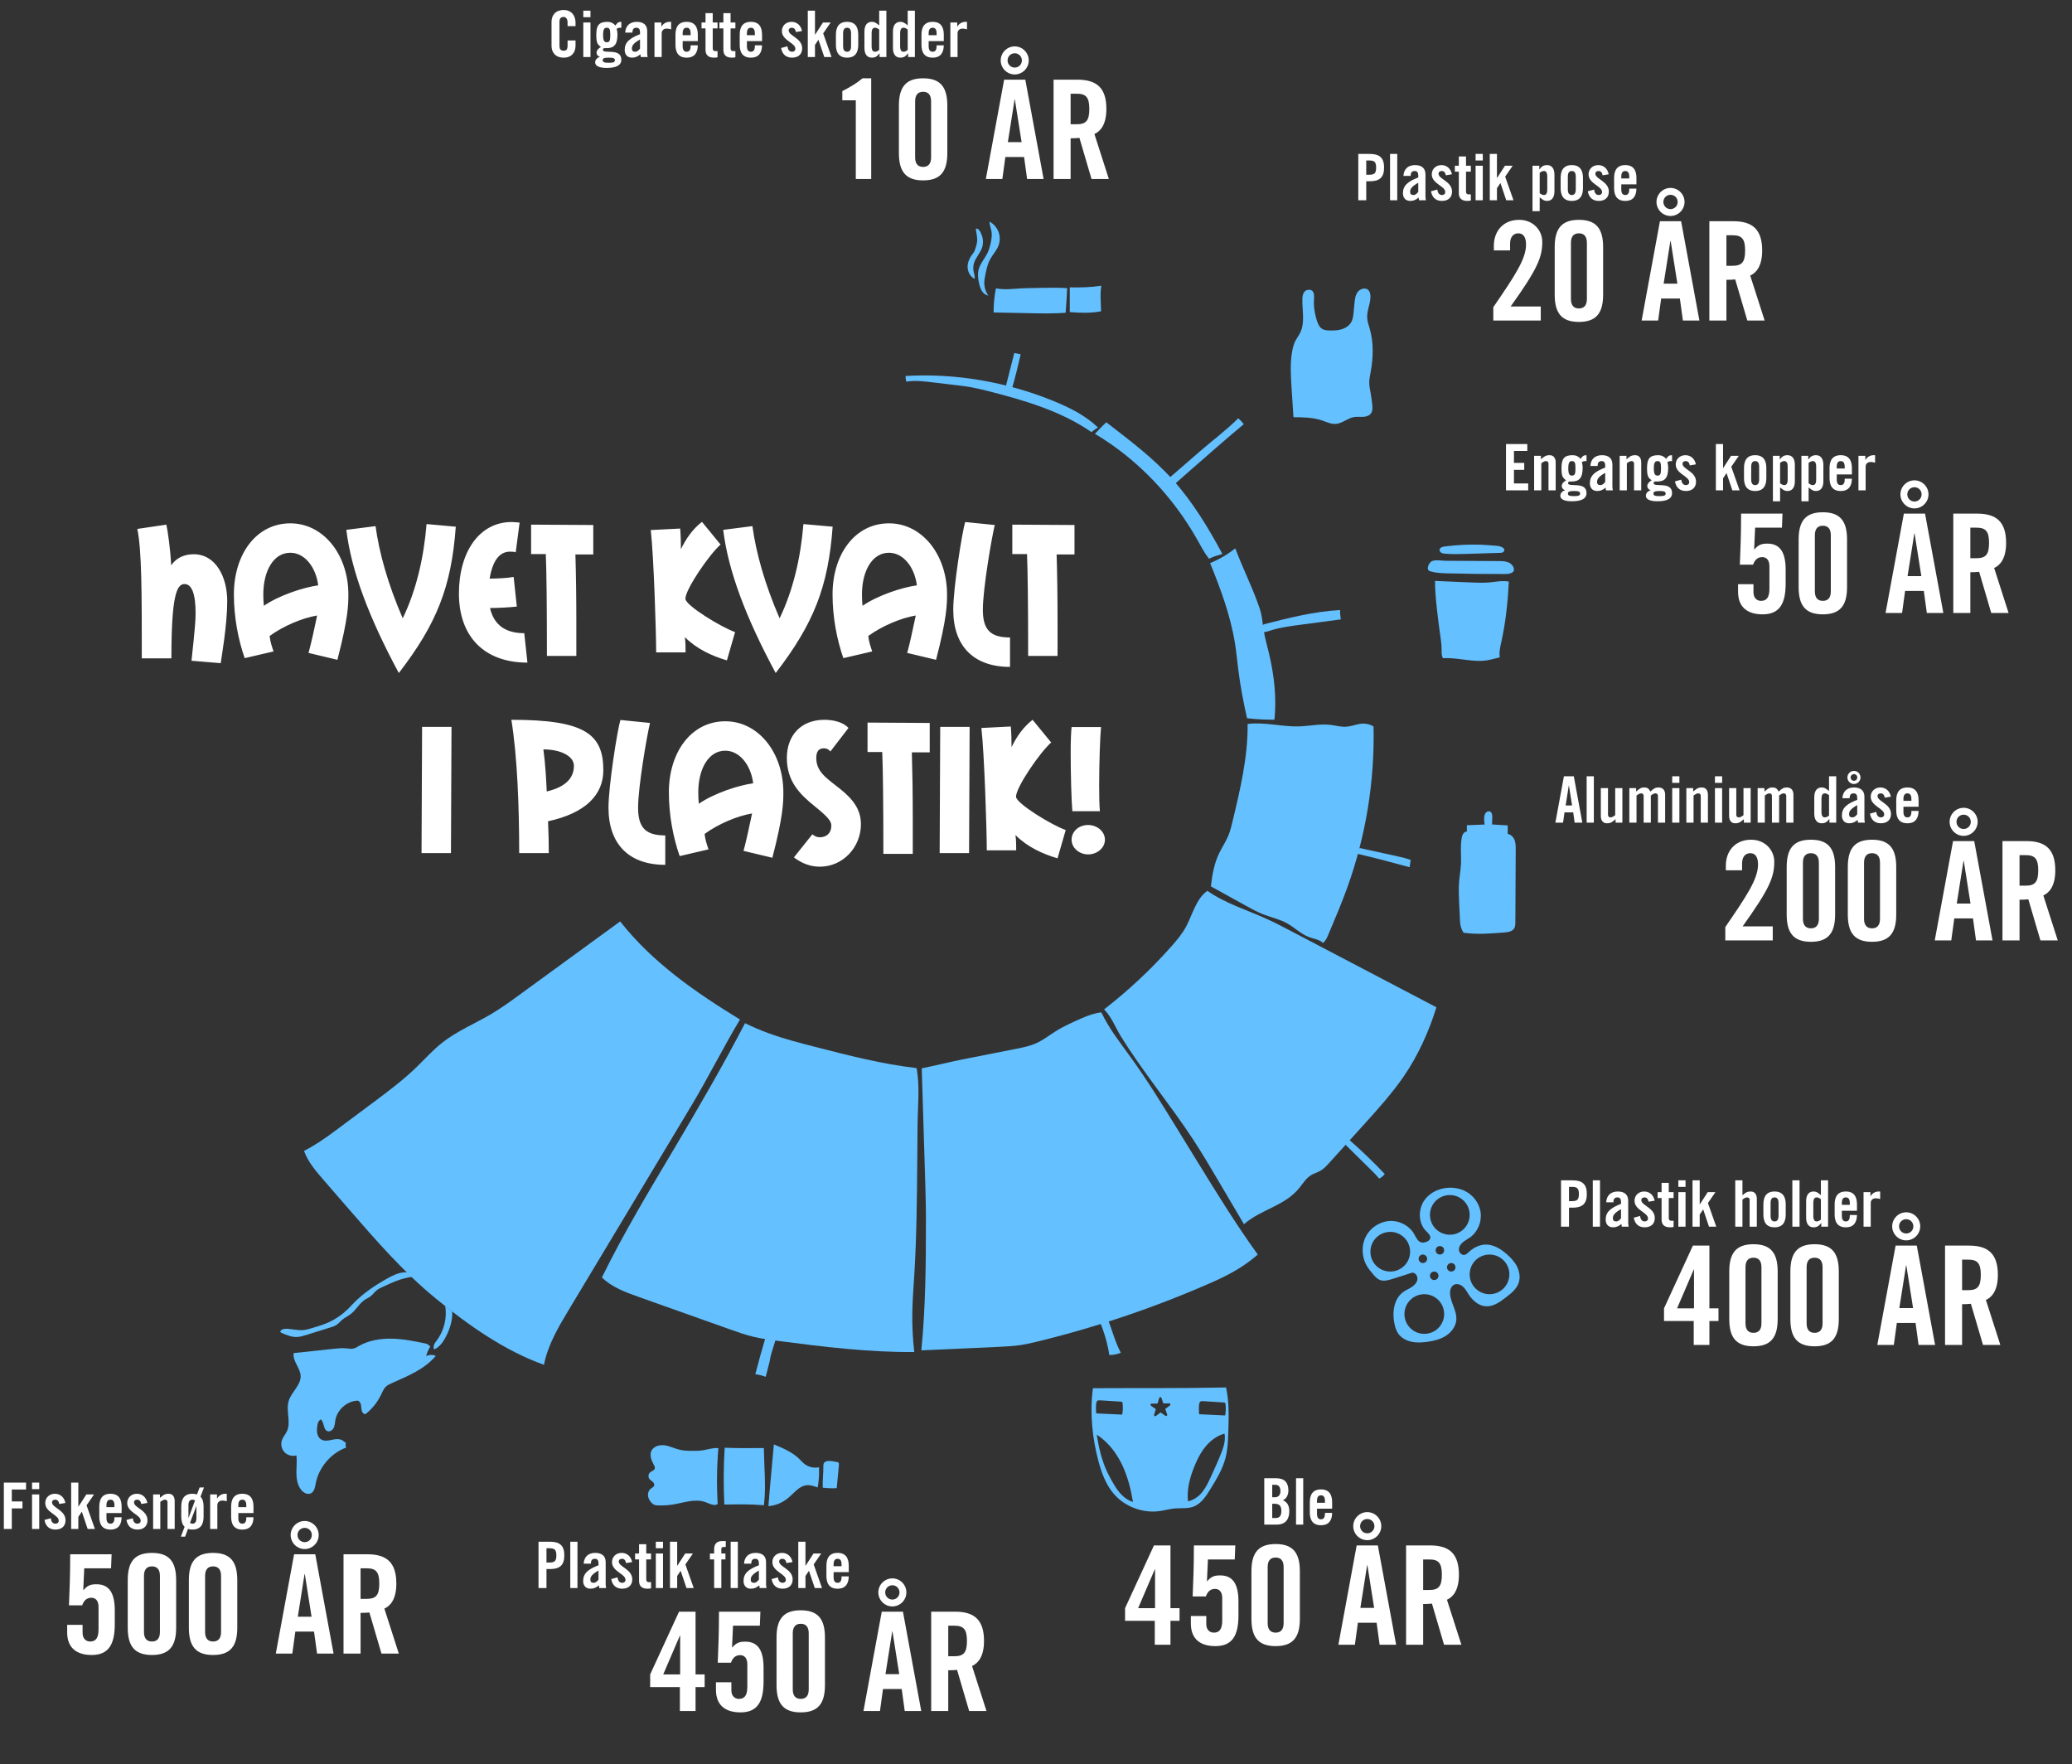 <svg width="975" height="830" viewBox="0 0 975 830" fill="none" xmlns="http://www.w3.org/2000/svg">
<rect x="0" y="0" width="975" height="830" fill="#333333" stroke="none"/>
<g clip-path="url(#clip0_116_860)">
<path d="M291.827 433.505C306.881 452.723 327.367 466.929 348.212 479.657C340.512 492.477 333.025 507.39 325.325 520.224C316.744 534.511 308.162 548.798 299.568 563.098C288.958 580.756 278.348 598.428 267.739 616.087C262.801 624.296 257.796 632.719 255.968 642.114C237.431 635.504 220.455 623.496 205.215 611.049C189.974 598.601 177.002 583.662 164.11 568.815C160.147 564.244 156.17 559.673 152.206 555.088C148.603 550.93 144.919 546.652 143.064 541.468C148.376 538.763 153.087 535.484 157.851 531.926C163.683 527.581 169.529 523.236 175.361 518.878C182.367 513.654 189.4 508.417 195.699 502.353C199.81 498.395 203.6 494.09 208.084 490.558C215.09 485.028 223.498 481.602 231.185 477.058C236.016 474.193 240.567 470.874 245.105 467.556C259.945 456.734 276.987 444.327 291.827 433.505Z" fill="#64C0FF"/>
<path d="M283.22 601C287.891 605.611 294.31 607.957 300.502 610.156C314.675 615.194 328.848 620.245 343.035 625.282C346.851 626.642 350.668 628.001 354.605 628.934C358.382 629.84 362.252 630.347 366.096 630.853C387.248 633.625 408.895 636.29 430.221 636.091C429.487 629.694 429.18 623.243 429.314 616.82C429.434 611.209 429.874 605.598 430.221 599.987C431.315 582.369 431.476 564.71 431.622 547.052C431.676 541.175 431.729 535.298 431.769 529.42C431.849 520.344 432.93 511.429 431.315 502.513C415.181 500.66 399.393 496.596 383.672 492.557C376.265 490.652 368.831 488.733 361.652 486.107C357.875 484.721 354.178 483.148 350.575 481.376C340.459 500.9 328.848 520.824 317.638 539.735C305.453 560.273 293.776 579.584 283.22 601.014V601Z" fill="#64C0FF"/>
<path d="M518.262 476.312C521.852 483.921 527.136 490.585 532.061 497.408C539.895 508.257 546.914 519.651 553.921 531.046C557.097 536.204 560.26 541.348 563.436 546.506C572.551 561.312 581.68 576.145 591.862 590.245C585.23 595.989 578.53 599.667 570.509 603.212C544.059 614.887 516.58 624.229 488.488 631.093C485.805 631.746 483.109 632.385 480.374 632.799C476.744 633.358 473.074 633.518 469.403 633.692C457.446 634.238 445.502 634.771 433.544 635.317C435.586 614.367 435.693 594.736 435.706 573.693C435.706 566.869 435.492 560.033 435.292 553.209L433.731 502.619C440.324 501.313 446.382 499.727 452.962 498.421C457.152 497.595 461.343 496.769 465.52 495.942C469.684 495.116 473.848 494.29 477.998 493.477C481.308 492.824 484.657 492.157 487.727 490.758C490.917 489.305 493.692 487.107 496.668 485.241C500.659 482.735 504.983 480.829 509.293 478.937C511.909 477.791 515.432 476.511 518.275 476.325H518.262V476.312Z" fill="#64C0FF"/>
<path d="M585.363 575.945C582.694 571.414 580.011 566.896 577.342 562.365C575.928 559.979 574.526 557.594 573.112 555.195C569.322 548.785 565.531 542.361 561.448 536.124C550.558 519.478 537.653 504.192 527.256 487.253C524.734 483.135 522.986 478.284 519.529 474.899C531.02 465.997 541.67 456.028 551.305 445.14C553.894 442.208 556.443 439.182 558.258 435.704C561.101 430.253 563.049 422.537 568.161 419.125C576.608 425.056 586.724 428.068 596.119 432.346C599.936 434.078 603.646 436.024 607.356 437.97C630.204 449.951 653.065 461.918 675.913 473.9C672.443 485.228 667.185 496.835 660.432 506.578C654.733 514.814 647.994 522.25 641.268 529.674C636.049 535.444 630.831 541.202 625.613 546.972C624.305 548.411 622.984 549.877 621.289 550.837C619.888 551.637 618.286 552.063 616.912 552.903C614.616 554.302 613.162 556.714 611.467 558.82C604.554 567.429 593.717 568.762 585.35 575.959L585.363 575.945Z" fill="#64C0FF"/>
<path d="M646.325 341.841C646.926 367.509 642.722 393.284 634.021 417.459C631.432 424.656 628.442 431.719 625.453 438.769C624.679 440.608 624.092 442.367 622.543 443.62C620.822 442.008 618.286 441.728 616.071 440.915C612.174 439.489 609.185 436.357 605.555 434.358C602.018 432.412 597.974 431.586 594.224 430.093C591.515 429.027 588.953 427.601 586.404 426.202L569.802 417.019C570.416 411.502 571.363 406.064 573.845 401.093C575.22 398.335 576.968 395.736 578.116 392.87C578.917 390.871 579.424 388.779 579.931 386.687C583.574 371.534 587.231 356.194 587.084 340.615C595.292 339.575 603.286 342.041 611.56 341.734C616.431 341.561 621.289 340.455 626.133 341.041C628.549 341.334 630.938 342.041 633.367 341.908C635.502 341.788 637.544 341.028 639.639 340.615C641.734 340.202 644.617 340.575 646.352 341.828H646.325V341.841Z" fill="#64C0FF"/>
<path d="M599.709 338.602C595.305 338.602 591.168 338.429 586.804 337.909C585.083 330.233 583.601 322.516 582.64 314.707C582.147 310.749 581.786 306.79 581.159 302.859C579.064 289.758 574.433 277.218 569.428 264.917C573.685 263.184 577.689 260.838 581.279 257.973C584.482 266.582 588.419 274.432 591.609 283.041C592.262 284.814 592.93 286.6 593.37 288.439C594.011 291.064 594.184 293.783 594.611 296.449C595.239 300.313 596.36 304.085 597.254 307.897C599.576 317.905 600.777 328.38 599.696 338.602H599.709Z" fill="#64C0FF"/>
<path d="M575.207 260.612C568.614 248.364 561.368 236.357 552.106 225.975C542.871 215.62 531.567 207.157 520.57 198.667C518.715 200.413 516.94 202.226 515.232 204.105C535.29 216.006 552.039 233.718 563.463 254.042C565.171 257.08 566.772 260.212 568.974 262.931C570.656 261.891 573.312 261.185 575.207 260.625V260.612Z" fill="#64C0FF"/>
<path d="M513.604 203.305C514.551 202.532 515.605 201.733 516.646 201.106C510.668 195.376 503.074 191.631 495.4 188.525C473.58 179.676 449.638 175.505 426.123 176.891C426.097 177.797 426.23 178.703 426.484 179.57C430.474 178.877 434.705 179.396 438.722 179.876C442.512 180.329 446.289 180.782 450.079 181.222C452.401 181.502 454.736 181.782 457.045 182.195C459.648 182.662 462.21 183.301 464.759 183.941C481.641 188.219 499.324 193.363 513.604 203.305Z" fill="#64C0FF"/>
<path d="M473.313 181.689L477.29 166.056C478.371 166.349 479.226 166.416 480.293 166.709C479.039 172.2 477.664 177.811 476.076 183.208" fill="#64C0FF"/>
<path d="M552.039 228.4C554.708 226.028 557.391 223.669 560.073 221.31C568.428 213.98 576.742 206.677 585.283 199.56C584.509 198.561 583.628 197.628 582.681 196.788C577.369 202.106 570.643 207.157 564.958 212.074C559.967 216.406 554.962 220.737 549.971 225.068" fill="#64C0FF"/>
<path d="M594.544 293.757C606.409 290.718 618.38 287.666 630.604 287.013C630.497 288.426 630.751 290.012 630.938 291.411C624.906 292.184 618.727 293.077 612.694 293.837C607.983 294.436 603.246 295.036 598.695 296.382C596.787 296.942 594.878 297.648 592.89 297.742" fill="#64C0FF"/>
<path d="M638.465 401.64C646.566 403.479 655.294 405.824 663.314 408.01C663.501 406.85 663.621 405.744 663.808 404.585C661.499 403.719 659.07 403.186 656.668 402.666L639.799 398.974" fill="#64C0FF"/>
<path d="M635.048 536.39C640.814 541.454 646.339 546.785 651.623 552.343C650.916 553.249 650.035 554.009 648.981 554.502C648.114 553.489 647.233 552.476 646.285 551.543C641.748 547.065 637.224 542.601 632.686 538.123" fill="#64C0FF"/>
<path d="M521.238 620.444C523.333 625.775 524.721 631.399 527.417 636.437C525.709 637.157 523.853 637.503 521.998 637.49C521.171 632.226 519.716 627.068 517.661 622.164" fill="#64C0FF"/>
<path d="M360.33 628.88C358.582 634.744 356.954 640.635 355.419 646.552C357.074 646.699 358.755 647.205 360.317 647.752C360.864 645.713 361.344 643.634 361.892 641.594C362.012 641.141 362.132 640.688 362.225 640.222C362.332 639.675 362.412 639.129 362.519 638.583C362.719 637.61 363.013 636.65 363.306 635.704C363.933 633.651 364.574 631.612 365.201 629.56" fill="#64C0FF"/>
<path d="M518.248 134.431C517.567 138.349 518.048 142.48 518.128 146.452C513.284 147.398 508.306 147.225 503.395 146.825V135.19C508.319 135.35 513.377 135.15 518.248 134.431Z" fill="#64C0FF"/>
<path d="M501.446 147.172C501.753 143.347 502.02 139.402 502.167 135.564C497.963 135.297 493.732 135.364 489.528 135.444C488.06 135.47 486.579 135.497 485.111 135.524C483.91 135.55 482.722 135.564 481.534 135.617C477.197 135.817 472.9 136.483 468.629 135.657C467.895 139.389 467.535 143.2 467.548 146.998C473.874 147.092 480.04 147.292 486.379 147.385C491.37 147.465 496.508 147.532 501.473 147.145L501.446 147.172Z" fill="#64C0FF"/>
<path d="M465.093 139.109C463.825 137.35 463.144 135.177 463.171 133.018C463.171 131.792 463.411 130.566 463.652 129.367C464.145 126.861 464.666 124.316 465.88 122.063C467.081 119.824 468.936 117.945 469.844 115.573C470.631 113.521 470.645 111.175 469.871 109.109C469.097 107.044 467.548 105.298 465.6 104.258C465.667 105.471 465.974 106.671 466.321 107.843C467.028 110.255 466.588 112.841 465.96 115.28C465.667 116.439 465.32 117.599 464.826 118.692C463.571 121.45 461.343 123.769 460.542 126.701C459.982 128.78 460.208 131.006 460.662 133.112C460.956 134.444 461.343 135.79 462.077 136.95C462.811 138.109 463.758 138.789 465.093 139.109Z" fill="#64C0FF"/>
<path d="M462.17 116.372C461.263 119.104 459.007 121.263 458.26 124.035C457.966 125.115 457.926 126.261 458.086 127.367C458.287 128.647 458.78 129.913 458.674 131.205C456.685 130.286 455.444 128.1 455.324 125.915C455.204 123.729 456.085 121.57 457.419 119.824C457.713 119.451 458.02 119.078 458.273 118.678C458.58 118.158 458.767 117.585 458.954 117.012C459.261 116.079 459.568 115.133 459.728 114.147C460.075 111.921 459.434 109.882 459.181 107.696C460.515 106.817 461.823 110.122 462.117 111.001C462.691 112.721 462.731 114.64 462.157 116.372H462.17Z" fill="#64C0FF"/>
<path d="M619.688 150.823C620.155 152.342 620.835 153.928 622.197 154.754C623.198 155.354 624.425 155.447 625.6 155.474C627.521 155.527 629.47 155.474 631.298 154.928C633.127 154.381 634.862 153.262 635.822 151.596C636.636 150.157 636.81 148.464 636.97 146.825C637.104 145.425 637.237 144.039 637.37 142.64C637.557 140.761 637.771 138.775 638.932 137.296C640.093 135.817 642.522 135.137 643.87 136.456C644.577 137.136 644.817 138.162 644.871 139.148C645.044 142.64 643.149 145.985 643.336 149.477C643.429 151.276 644.07 152.982 644.564 154.714C646.459 161.365 646.205 168.468 644.937 175.265C644.671 176.731 644.35 178.183 644.324 179.676C644.283 181.595 644.711 183.488 645.044 185.38C645.351 187.126 645.591 188.885 645.752 190.644C645.872 191.937 645.912 193.35 645.178 194.429C644.377 195.602 642.856 196.042 641.428 196.122C640 196.202 638.572 195.988 637.17 196.215C634.168 196.708 631.712 199.16 628.683 199.427C626.347 199.627 624.145 198.507 621.916 197.761C617.672 196.348 613.122 196.308 608.651 196.295C608.344 191.591 608.05 186.886 607.743 182.182C607.383 176.504 607.023 170.76 608.064 165.163C608.384 163.444 608.838 161.724 609.652 160.179C610.292 158.966 611.146 157.86 611.76 156.633C614.229 151.756 612.681 145.932 612.855 140.468C612.908 138.629 613.509 136.483 615.697 136.336C617.299 136.23 618.126 137.123 618.286 138.562C618.5 140.361 618.14 142.267 618.313 144.106C618.527 146.398 618.98 148.651 619.674 150.85V150.823H619.688Z" fill="#64C0FF"/>
<path d="M672.776 268.675C675.378 269.568 678.181 269.661 680.944 269.741C689.992 269.981 699.04 270.088 708.088 270.061C709.37 270.061 710.771 270.008 711.785 269.208C712.025 269.022 712.239 268.782 712.332 268.502C712.386 268.342 712.399 268.169 712.399 267.995C712.399 266.476 711.171 265.17 709.757 264.584C708.342 263.997 706.781 263.984 705.259 263.971C700.321 263.944 695.383 263.917 690.459 263.891C687.109 263.891 683.76 263.851 680.41 263.837C678.541 263.837 675.619 263.238 673.844 263.984C672.429 264.57 670.814 268.009 672.789 268.688H672.776V268.675Z" fill="#64C0FF"/>
<path d="M679.783 257.093C678.755 257.227 677.474 257.64 677.394 258.679C677.354 259.266 677.767 259.812 678.275 260.092C678.782 260.372 679.396 260.439 679.97 260.492C683.479 260.798 687.003 260.692 690.526 260.585C695.664 260.425 700.789 260.265 705.927 260.105C706.46 260.105 707.048 260.052 707.421 259.679C709.143 257.96 705.833 256.907 704.699 256.827C701.923 256.627 699.174 256.334 696.385 256.254C690.833 256.094 685.281 256.387 679.783 257.12V257.093Z" fill="#64C0FF"/>
<path d="M705.726 309.282C705.366 306.777 705.967 304.245 706.514 301.779C708.556 292.53 709.517 283.081 710.01 273.619C706.914 273.046 703.738 273.766 700.602 274.032C697.799 274.272 694.97 274.152 692.154 274.032L675.272 273.312C675.232 277.724 675.712 282.535 676.193 286.919C676.62 290.798 677.114 294.676 677.674 298.527C678.008 300.873 678.368 303.232 678.368 305.591C678.368 306.99 678.248 308.496 679.022 309.669C685.027 309.282 691.74 311.255 697.759 310.895C700.522 310.735 703.044 309.895 705.74 309.269L705.726 309.282Z" fill="#64C0FF"/>
<path d="M688.711 438.836C695.05 439.728 701.496 439.222 707.888 438.702C709.623 438.556 711.612 438.262 712.519 436.783C713.04 435.93 713.053 434.877 713.067 433.878C713.12 422.523 713.187 411.182 713.24 399.827C713.24 398.294 713.24 396.735 712.733 395.296C712.226 393.856 710.985 392.63 709.477 392.337C709.477 391.005 709.477 389.672 709.463 388.339C707.008 388.192 704.539 388.046 702.083 387.886C702.123 386.806 702.163 385.74 702.203 384.661C702.243 383.555 702.11 382.182 701.082 381.782C700.482 381.542 699.761 381.782 699.307 382.235C698.853 382.688 698.613 383.328 698.493 383.968C698.24 385.274 698.413 386.607 698.6 387.926C695.851 388.006 692.995 388.166 690.259 388.246V391.298C689.685 391.058 689.018 391.644 688.617 392.124C688.217 392.604 688.044 393.23 687.91 393.83C687.029 398.001 687.697 402.333 687.47 406.597C687.336 409.329 686.829 412.021 686.602 414.74C686.309 418.285 686.482 421.857 686.642 425.415C686.776 428.174 686.909 430.933 687.043 433.691C687.123 435.411 687.683 437.45 688.724 438.809V438.836H688.711Z" fill="#64C0FF"/>
<path d="M713.908 595.976C712.747 593.63 710.918 591.685 708.93 589.965C706.207 587.606 702.938 585.567 699.348 585.527C696.372 585.501 693.489 586.9 691.314 588.926C690.633 589.566 689.926 590.299 689.005 590.405C687.67 590.565 686.496 589.192 686.496 587.846C686.496 586.5 687.363 585.288 688.391 584.421C689.432 583.555 690.66 582.955 691.754 582.169C695.397 579.544 697.332 574.799 696.719 570.361C696.105 565.923 692.995 561.938 688.898 560.113C687.59 559.526 686.189 559.153 684.761 558.953C679.436 558.194 673.617 560.153 670.414 564.471C667.225 568.789 667.278 575.452 671.095 579.237C672.056 580.197 673.337 581.303 673.004 582.622C672.79 583.462 671.949 583.995 671.135 584.288C666.905 585.834 666.397 581.383 664.356 578.97C662.047 576.265 658.564 574.533 655 574.426C650.049 574.279 645.178 577.198 642.829 581.556C640.48 585.914 640.707 591.498 643.27 595.736C644.097 597.095 645.125 598.321 646.152 599.534C647.02 600.56 647.941 601.613 649.182 602.146C651.09 602.959 653.292 602.333 655.267 601.707C658.35 600.72 661.433 599.734 664.529 598.748C666.064 598.708 667.185 600.427 666.971 601.946C666.758 603.466 665.597 604.679 664.316 605.518C663.034 606.358 661.593 606.931 660.352 607.824C655.788 611.076 655 617.672 656.241 623.137C656.575 624.576 657.016 626.015 657.83 627.241C659.218 629.347 661.58 630.666 664.035 631.226C666.491 631.786 669.067 631.639 671.562 631.306C674.645 630.893 677.755 630.147 680.37 628.467C682.986 626.788 685.055 624.043 685.295 620.951C685.615 616.7 682.546 612.861 682.345 608.61C682.265 607.024 682.759 605.212 684.16 604.465C685.535 603.746 687.283 604.319 688.431 605.358C689.579 606.398 690.299 607.81 691.153 609.103C692.995 611.902 695.798 614.367 699.147 614.581C702.711 614.82 705.887 612.515 708.703 610.329C711.105 608.477 713.614 606.464 714.615 603.599C715.482 601.134 715.055 598.335 713.894 595.989H713.908V595.976ZM654.2 598.228C649.035 598.228 644.858 594.057 644.858 588.899C644.858 583.742 649.035 579.57 654.2 579.57C659.364 579.57 663.542 583.742 663.542 588.899C663.542 594.057 659.364 598.228 654.2 598.228ZM674.885 598.228C675.993 598.228 676.887 599.121 676.887 600.227C676.887 601.333 675.993 602.226 674.885 602.226C673.778 602.226 672.883 601.333 672.883 600.227C672.883 599.121 673.778 598.228 674.885 598.228ZM669.547 590.232C670.655 590.232 671.549 591.125 671.549 592.231C671.549 593.337 670.655 594.23 669.547 594.23C668.439 594.23 667.545 593.337 667.545 592.231C667.545 591.125 668.439 590.232 669.547 590.232ZM670.214 627.548C665.05 627.548 660.872 623.376 660.872 618.219C660.872 613.061 665.05 608.89 670.214 608.89C675.379 608.89 679.556 613.061 679.556 618.219C679.556 623.376 675.379 627.548 670.214 627.548ZM677.554 590.232C676.447 590.232 675.553 589.339 675.553 588.233C675.553 587.127 676.447 586.234 677.554 586.234C678.662 586.234 679.556 587.127 679.556 588.233C679.556 589.339 678.662 590.232 677.554 590.232ZM682.893 598.228C681.785 598.228 680.891 597.335 680.891 596.229C680.891 595.123 681.785 594.23 682.893 594.23C684 594.23 684.894 595.123 684.894 596.229C684.894 597.335 684 598.228 682.893 598.228ZM682.225 580.903C677.061 580.903 672.883 576.732 672.883 571.574C672.883 566.416 677.061 562.245 682.225 562.245C687.39 562.245 691.567 566.416 691.567 571.574C691.567 576.732 687.39 580.903 682.225 580.903ZM700.909 608.89C695.744 608.89 691.567 604.719 691.567 599.561C691.567 594.403 695.744 590.232 700.909 590.232C706.074 590.232 710.251 594.403 710.251 599.561C710.251 604.719 706.074 608.89 700.909 608.89Z" fill="#64C0FF"/>
<path d="M576.955 652.776C556.069 653.203 535.064 653.003 514.285 653.123C512.763 664.531 513.951 676.592 516.94 687.666C518.422 693.157 520.477 698.635 524.2 702.926C529.445 708.963 537.853 712.055 545.78 710.922C548.156 710.576 550.491 709.883 552.88 709.683C555.722 709.43 558.659 709.869 561.354 708.923C565.131 707.617 567.507 703.965 569.589 700.554C572.444 695.889 575.34 691.145 576.702 685.854C577.703 681.962 577.849 677.898 577.983 673.873C578.223 666.81 578.437 659.666 576.942 652.763L576.955 652.776ZM516.42 659C516.887 658.773 517.421 658.8 517.941 658.84C521.104 659.04 524.254 659.24 527.417 659.44C527.603 659.44 527.804 659.466 527.964 659.586C528.164 659.733 528.204 659.999 528.244 660.239C528.471 661.998 528.404 663.798 528.057 665.543C523.973 665.357 519.89 665.157 515.806 664.97C515.859 664.97 515.299 659.546 516.42 659ZM524.067 698.222C523.039 696.449 522.012 694.677 521.131 692.824C518.502 687.333 517.02 680.99 516.073 674.966C521.278 678.311 525.215 683.375 527.91 688.933C530.606 694.49 532.114 700.554 533.142 706.644C529.058 705.405 526.202 701.913 524.067 698.222ZM550.544 661.212L548.329 662.878L549.223 665.49C549.397 665.983 548.836 666.41 548.396 666.103L546.127 664.517L543.912 666.183C543.498 666.503 542.911 666.09 543.071 665.597L543.885 662.958L541.616 661.372C541.189 661.066 541.389 660.399 541.923 660.386L544.686 660.333L545.5 657.694C545.647 657.201 546.354 657.187 546.527 657.68L547.422 660.293L550.184 660.239C550.705 660.239 550.931 660.892 550.518 661.212H550.544ZM575.06 682.602C573.552 686.587 571.777 690.465 570.002 694.343C568.814 696.942 567.613 699.554 565.878 701.807C564.13 704.059 561.795 705.711 559.019 706.351C558.405 700.807 559.886 695.236 561.968 690.052C563.329 686.667 564.971 683.362 567.306 680.55C569.629 677.738 572.685 675.432 576.208 674.486C576.715 677.151 576.021 680.07 575.06 682.602ZM576.488 665.93C572.404 665.743 568.321 665.543 564.237 665.357C564.29 665.357 563.73 659.933 564.851 659.386C565.318 659.16 565.852 659.186 566.372 659.226C569.535 659.426 572.685 659.626 575.848 659.826C576.034 659.826 576.235 659.853 576.395 659.973C576.595 660.119 576.635 660.386 576.675 660.626C576.902 662.385 576.835 664.184 576.488 665.93Z" fill="#64C0FF"/>
<path d="M361.584 708.59C362.065 702.326 362.639 696.062 363.212 689.812C363.519 686.4 363.84 682.975 364.147 679.563C368.297 681.256 372.835 683.202 376.038 686.32C376.878 687.133 377.639 688.04 378.56 688.759C380.468 690.238 383.031 690.812 385.379 690.305C385.54 693.477 385.339 696.675 384.779 699.807C383.031 699.181 381.216 698.555 379.374 698.795C375.931 699.234 373.662 702.433 371.006 704.658C368.297 706.937 365.081 708.35 361.558 708.603H361.584V708.59Z" fill="#64C0FF"/>
<path d="M387.128 699.927C389.317 700.18 391.532 700.26 393.734 700.154C394.108 696.502 394.441 692.864 394.762 689.212C394.788 688.839 394.815 688.426 394.561 688.146C394.361 687.933 394.054 687.866 393.774 687.826C391.545 687.453 387.382 686.36 387.435 689.612C387.488 693.05 387.021 696.475 387.155 699.927H387.128Z" fill="#64C0FF"/>
<path d="M359.462 708.163C360.25 701.846 359.956 695.449 359.676 689.092C359.556 686.493 359.542 683.855 359.436 681.269C353.377 681.322 347.064 681.376 341.006 681.123C340.458 690.025 340.405 698.954 340.845 707.857C347.064 707.737 353.257 707.644 359.462 708.177V708.163Z" fill="#64C0FF"/>
<path d="M337.709 707.563C337.202 698.821 337.309 690.038 338.03 681.309C335.521 681.056 332.945 682.002 330.449 682.375C329.342 682.548 328.207 682.562 327.086 682.575C324.644 682.615 322.175 682.642 319.786 682.069C317.411 681.496 315.182 680.336 312.753 679.99C310.324 679.643 307.455 680.443 306.481 682.695C305.56 684.801 306.641 687.213 307.708 689.252C307.989 689.785 308.269 690.385 308.095 690.971C307.815 691.851 306.694 692.077 305.974 692.664C305.079 693.383 304.879 694.836 305.56 695.769C305.96 696.329 306.587 696.662 307.095 697.115C307.602 697.568 308.029 698.261 307.829 698.914C307.615 699.607 306.841 699.914 306.267 700.353C305.28 701.1 304.812 702.406 304.919 703.632C305.026 704.858 305.64 706.004 306.481 706.91C306.908 707.364 307.388 707.777 307.962 708.003C308.509 708.216 309.123 708.256 309.71 708.27C312.326 708.35 314.942 708.163 317.504 707.697C319.893 707.27 322.242 706.604 324.644 706.257C327.046 705.911 329.555 705.871 331.837 706.671C332.878 707.03 333.866 707.563 334.933 707.83C336.001 708.097 336.855 708.256 337.709 707.563Z" fill="#64C0FF"/>
<path d="M212.769 616.992C213.036 621.097 211.728 625.175 209.846 628.84C208.565 631.319 206.857 633.798 204.281 634.877C203.894 634.144 204.001 633.238 204.334 632.492C204.668 631.745 205.189 631.092 205.682 630.426C209.005 625.868 210.42 619.964 209.499 614.394" fill="#64C0FF"/>
<path d="M194.258 600.667C191.549 601.04 188.88 601.733 186.317 602.706C184.823 603.279 183.355 603.959 181.9 604.625C181.259 604.918 180.632 605.212 179.991 605.505C179.057 605.931 178.123 606.371 177.322 607.011C176.201 607.89 175.401 609.116 174.253 609.969C173.492 610.542 172.598 610.916 171.797 611.422C169.155 613.128 167.66 616.153 165.191 618.112C163.83 619.192 162.215 619.911 160.894 621.031C159.986 621.804 159.226 622.763 158.225 623.403C157.451 623.896 156.557 624.176 155.676 624.456C151.846 625.655 148.016 626.855 144.185 628.054C142.731 628.507 141.236 628.974 139.715 629.027C137.246 629.107 134.883 628.121 132.615 627.148C132.281 627.001 131.907 626.788 131.921 626.428C131.921 626.242 132.041 626.082 132.174 625.949C132.975 625.149 134.23 625.096 135.351 625.176C137.833 625.349 140.315 625.989 142.797 625.749C144.185 625.615 145.533 625.216 146.881 624.816C149.524 624.029 152.179 623.243 154.688 622.097C158.091 620.551 161.201 618.352 163.87 615.727C164.818 614.794 165.712 613.808 166.646 612.848C171.063 608.37 176.335 604.838 181.793 601.733C185.049 599.881 188.666 598.122 192.363 598.641" fill="#64C0FF"/>
<path d="M200.517 632.145C195.219 631.039 189.88 629.933 184.462 629.813C179.044 629.693 173.492 630.599 168.794 633.292C168.034 633.731 167.286 634.224 166.432 634.438C165.258 634.731 164.017 634.464 162.816 634.358C160.84 634.171 158.865 634.384 156.89 634.598L138.193 636.597C137.566 640.315 141.276 643.487 141.463 647.245C141.689 651.696 137.112 654.881 135.831 659.146C134.443 663.757 137.045 669.048 135.003 673.406C134.336 674.832 133.202 676.032 132.668 677.524C131.987 679.443 132.468 681.736 133.869 683.215C135.27 684.694 137.526 685.307 139.501 684.748C139.808 687.52 139.434 690.305 139.474 693.09C139.514 695.876 139.995 698.794 141.743 700.967C142.824 702.326 144.719 703.339 146.294 702.579C147.909 701.806 148.229 699.714 148.562 697.955C150.017 690.372 155.649 683.721 162.909 681.043C162.549 680.403 162.509 679.59 162.802 678.91C162.335 678.55 161.881 678.204 161.414 677.844C160.013 676.765 157.891 677.018 156.169 677.404C154.448 677.791 152.486 678.137 151.005 677.164C149.964 676.471 149.39 675.245 149.216 674.006C149.043 672.766 149.216 671.514 149.403 670.274C149.55 669.275 150.07 668.262 150.951 667.782C152.673 669.168 152.032 672.673 154.154 673.34C155.315 673.713 156.543 672.793 157.064 671.687C157.584 670.581 157.597 669.328 157.811 668.129C158.678 663.264 163.136 659.293 168.074 658.973C169.462 658.96 169.942 660.785 169.995 662.171C170.049 663.557 170.596 665.383 171.984 665.303C175.053 662.904 177.576 659.786 179.271 656.267C179.951 654.868 180.525 653.362 181.673 652.309C182.447 651.59 183.434 651.15 184.395 650.723C191.869 647.392 199.809 644.206 205.041 637.929C203.64 637.25 201.905 637.29 200.543 638.036C200.93 636.437 201.584 634.917 202.465 633.518C201.931 632.972 201.291 632.319 200.543 632.159H200.517V632.145Z" fill="#64C0FF"/>
<path d="M64.621 248.845L78.287 246.83C78.988 250.071 80.126 258.043 80.564 266.014C83.017 262.247 87.047 260.758 91.164 260.758C101.413 260.758 106.932 271.27 106.932 282.833C106.932 294.046 104.129 309.814 103.866 312.004L90.113 310.865C91.777 295.448 92.04 291.593 92.04 288.615C92.04 279.417 90.288 274.774 86.784 274.774C83.017 274.774 80.652 280.906 80.652 309.727H66.724C66.724 278.979 66.724 259.094 64.621 248.845ZM158.765 310.427L145.187 307.186C146.238 303.332 147.552 297.638 149.216 289.579C142.471 290.717 133.623 294.309 126.878 299.215C127.141 301.93 127.929 304.12 128.718 306.485L115.14 309.639C112.074 300.879 110.059 290.279 110.059 279.68C110.059 260.671 120.659 246.217 136.602 246.217C152.37 246.217 163.933 261.196 163.933 279.68C163.933 284.41 163.845 290.893 158.765 310.427ZM149.742 275.387C148.603 266.627 143.259 260.057 136.602 260.057C128.63 260.057 123.9 268.73 123.9 279.68C123.9 281.607 123.987 283.359 124.163 285.023C131.258 280.118 142.734 276.351 149.742 275.387ZM200.723 246.567L214.476 247.793C212.374 276.351 205.453 293.521 187.67 316.647C173.567 290.455 165.332 268.555 162.967 249.283L176.72 247.531C178.385 259.882 182.502 274.774 189.51 290.893C195.817 277.84 199.409 262.598 200.723 246.567ZM244.507 245.866L242.668 259.882C242.142 259.619 241.266 259.532 240.04 259.532C235.046 259.532 231.805 263.737 230.404 272.234C234.346 272.146 238.112 272.059 241.704 271.445L243.193 285.374C239.251 285.812 235.134 285.987 230.579 286.075C232.418 293.959 237.762 297.901 246.697 297.901L248.186 311.741C227.776 311.741 215.95 299.39 215.95 279.242C215.95 259.619 225.586 245.603 240.74 245.603C242.054 245.603 243.193 245.779 244.507 245.866ZM279.172 247.005V260.846H270.762C271.025 269.606 271.2 279.943 271.2 292.645V308.588H257.36C257.36 285.199 257.184 269.255 256.834 260.671H249.914V246.83C254.994 246.83 273.916 247.005 279.172 247.005ZM330.314 245.516L339.074 256.203C333.906 260.671 322.518 277.227 322.518 281.695C322.518 284.848 339.687 295.273 345.907 297.375L342.052 310.69C334.957 308.588 327.861 305.347 322.255 299.74C322.605 301.843 322.605 305.171 322.605 306.923H308.764C308.764 297.55 307.626 261.634 306.224 249.37L320.065 248.669C320.328 251.823 320.415 254.977 320.415 258.393C322.78 253.487 325.846 249.02 330.314 245.516ZM378.062 246.567L391.815 247.793C389.712 276.351 382.792 293.521 365.009 316.647C350.906 290.455 342.671 268.555 340.306 249.283L354.059 247.531C355.724 259.882 359.841 274.774 366.849 290.893C373.156 277.84 376.748 262.598 378.062 246.567ZM440.47 310.427L426.892 307.186C427.944 303.332 429.258 297.638 430.922 289.579C424.177 290.717 415.329 294.309 408.584 299.215C408.847 301.93 409.635 304.12 410.424 306.485L396.846 309.639C393.78 300.879 391.765 290.279 391.765 279.68C391.765 260.671 402.364 246.217 418.308 246.217C434.076 246.217 445.639 261.196 445.639 279.68C445.639 284.41 445.551 290.893 440.47 310.427ZM431.448 275.387C430.309 266.627 424.965 260.057 418.308 260.057C410.336 260.057 405.606 268.73 405.606 279.68C405.606 281.607 405.693 283.359 405.868 285.023C412.964 280.118 424.44 276.351 431.448 275.387ZM454.168 245.603L468.097 247.005C466.695 252.699 462.49 276.964 462.49 286.863C462.49 296.324 466.082 299.915 475.28 299.915V313.756C458.198 313.756 448.562 304.033 448.562 286.863C448.562 276.526 452.767 250.159 454.168 245.603ZM505.615 247.005V260.846H497.205C497.468 269.606 497.643 279.943 497.643 292.645V308.588H483.802C483.802 285.199 483.627 269.255 483.277 260.671H476.356V246.83C481.437 246.83 500.359 247.005 505.615 247.005Z" fill="white"/>
<path d="M198.621 341.973H212.462C212.462 352.66 212.199 390.591 212.199 401.365H198.358C198.358 390.503 198.621 352.747 198.621 341.973ZM240.628 338.644C275.142 338.644 283.902 345.301 283.902 362.383C283.902 374.034 275.405 382.619 257.885 386.386C258.148 391.642 258.235 396.723 258.235 401.365H244.307C244.307 379.553 243.431 355.901 240.628 338.644ZM255.695 352.572C256.658 359.668 257.009 366.676 257.272 372.37C265.769 370.355 270.061 366.325 270.061 360.281C270.061 355.726 263.842 352.572 255.695 352.572ZM291.939 338.731L305.867 340.133C304.465 345.827 300.261 370.092 300.261 379.991C300.261 389.452 303.852 393.043 313.05 393.043V406.884C295.968 406.884 286.332 397.161 286.332 379.991C286.332 369.654 290.537 343.287 291.939 338.731ZM363.446 403.555L349.868 400.314C350.919 396.46 352.233 390.766 353.897 382.707C347.152 383.845 338.304 387.437 331.559 392.343C331.822 395.058 332.61 397.248 333.399 399.613L319.821 402.767C316.755 394.007 314.74 383.407 314.74 372.808C314.74 353.799 325.34 339.345 341.283 339.345C357.051 339.345 368.614 354.324 368.614 372.808C368.614 377.538 368.526 384.021 363.446 403.555ZM354.423 368.515C353.284 359.755 347.94 353.185 341.283 353.185C333.311 353.185 328.581 361.858 328.581 372.808C328.581 374.735 328.668 376.487 328.844 378.151C335.939 373.246 347.415 369.479 354.423 368.515ZM399.253 342.498L390.756 353.536C389.968 352.572 388.917 352.047 387.69 352.047C385.325 352.047 384.099 353.536 384.099 356.602C384.099 364.311 391.019 367.201 397.589 373.071C403.458 378.327 405.123 383.057 405.123 387.7C405.123 398.65 396.625 407.76 385.763 407.76C381.471 407.76 377.353 406.271 373.587 403.38L382.259 392.518C383.398 393.481 384.537 393.919 385.763 393.919C388.917 393.919 391.194 391.992 391.194 388.401C391.194 386.211 389.267 384.108 383.223 379.203C376.127 373.509 370.258 367.377 370.258 356.602C370.258 346.177 376.74 338.644 387.953 338.644C392.158 338.644 396.888 339.783 399.253 342.498ZM437.487 340.133V353.974H429.077C429.34 362.734 429.515 373.071 429.515 385.773V401.716H415.674C415.674 378.327 415.499 362.383 415.149 353.799H408.228V339.958C413.309 339.958 432.231 340.133 437.487 340.133ZM442.429 341.973H456.27C456.27 352.66 456.007 390.591 456.007 401.365H442.167C442.167 390.503 442.429 352.747 442.429 341.973ZM485.891 338.644L494.651 349.331C489.483 353.799 478.095 370.355 478.095 374.823C478.095 377.976 495.264 388.401 501.484 390.503L497.63 403.818C490.534 401.716 483.438 398.475 477.832 392.868C478.182 394.971 478.182 398.299 478.182 400.051H464.342C464.342 390.678 463.203 354.762 461.801 342.498L475.642 341.797C475.905 344.951 475.992 348.105 475.992 351.521C478.358 346.615 481.424 342.148 485.891 338.644ZM504.253 342.06H518.094C517.656 346.615 517.218 359.23 517.218 369.479C517.218 374.735 517.305 378.94 517.568 381.655H504.603C504.165 376.75 503.815 364.048 503.815 353.974C503.815 348.718 503.99 344.25 504.253 342.06ZM519.933 395.058C519.933 399 516.167 401.979 512.049 401.979C507.932 401.979 504.253 399 504.253 395.058C504.253 391.204 507.582 388.138 512.049 388.138C516.167 388.138 519.933 391.116 519.933 395.058Z" fill="white"/>
<path d="M270.82 12.296H267.076V10.604C267.076 8.762 266.23 7.977 265.264 7.977C263.754 7.977 263.27 8.762 263.27 10.393V21.446C263.27 23.077 263.754 23.862 265.264 23.862C266.623 23.862 267.076 23.077 267.076 21.657V19.03H270.82V21.537C270.82 24.617 269.008 27.123 265.264 27.123C261.338 27.123 259.526 24.617 259.526 21.537V10.302C259.526 7.222 261.338 4.716 265.264 4.716C269.008 4.716 270.82 7.434 270.82 10.695V12.296ZM277.857 26.821H274.474V10.574H277.857V26.821ZM277.857 8.098H274.474V5.018H277.857V8.098ZM292.373 10.272V13.081C292.191 13.05 292.01 13.05 291.829 13.05C291.225 13.05 290.682 13.171 290.198 13.564C290.44 14.409 290.561 15.466 290.561 16.131C290.561 21.084 288.87 22.654 285.427 22.654H284.34C283.977 22.744 283.675 23.016 283.675 23.409C283.675 25.613 292.373 22.352 292.373 28.09C292.373 30.868 289.776 31.955 285.427 31.955C282.045 31.955 280.051 31.049 280.051 29.358C280.051 28.09 281.078 27.093 282.256 26.821V26.761C281.35 26.398 280.716 25.764 280.716 24.707C280.716 23.59 281.863 22.593 282.769 22.08C281.078 20.902 280.595 20.057 280.595 16.252C280.595 11.782 282.045 10.272 285.85 10.272C287.299 10.272 288.537 10.786 289.594 12.024C290.5 10.695 290.953 10.272 292.373 10.272ZM286.484 29.539C288.749 29.539 289.353 29.177 289.353 28.331C289.353 27.486 288.749 27.123 286.484 27.123C284.219 27.123 283.615 27.486 283.615 28.331C283.615 29.177 284.219 29.539 286.484 29.539ZM285.487 19.875C286.816 19.875 287.178 19.211 287.178 16.463C287.178 13.715 286.816 13.05 285.487 13.05C284.4 13.05 283.796 13.715 283.796 16.463C283.796 19.211 284.4 19.875 285.487 19.875ZM297.577 15.346H294.195C294.376 12.054 296.46 10.272 299.631 10.272C302.771 10.272 304.553 11.722 304.553 14.681V25.1C304.553 25.613 304.674 26.278 304.764 26.821H301.533C301.503 26.368 301.382 25.945 301.352 25.553C300.084 26.58 299.027 27.123 297.396 27.123C295.101 27.123 293.953 25.553 293.953 23.469C293.953 19.906 296.309 17.943 301.171 16.101V15.134C301.171 13.775 300.627 13.05 299.51 13.05C297.97 13.05 297.637 13.957 297.577 15.346ZM301.171 22.835V18.577C298.09 20.328 297.335 21.446 297.335 22.865C297.335 23.922 297.879 24.345 298.906 24.345C299.842 24.345 300.597 23.65 301.171 22.835ZM311.358 26.821H307.976V10.574H311.207V12.477H311.267C312.083 11.088 313.502 10.272 315.103 10.272H315.797V13.806C315.193 13.655 314.619 13.473 313.623 13.473C312.475 13.473 311.358 14.198 311.358 15.648V26.821ZM321.233 16.554H324.978V15.708C324.978 13.836 324.314 13.05 323.106 13.05C321.898 13.05 321.233 13.836 321.233 15.708V16.554ZM328.36 16.312V19.332H321.233V21.688C321.233 23.56 321.898 24.345 323.106 24.345C324.314 24.345 324.978 23.56 324.978 21.688V21.325H328.36C328.3 24.768 326.88 27.123 323.106 27.123C319.24 27.123 317.851 24.647 317.851 21.084V16.312C317.851 12.749 319.24 10.272 323.106 10.272C326.971 10.272 328.36 12.749 328.36 16.312ZM331.994 13.352H330.122V10.574H331.994V6.195H335.377V10.574H337.641V13.352H335.377V22.714C335.377 23.56 335.739 24.043 336.524 24.043H337.641V26.942C337.188 27.063 336.796 27.123 335.95 27.123C333.414 27.123 331.994 25.945 331.994 23.469V13.352ZM340.399 13.352H338.527V10.574H340.399V6.195H343.781V10.574H346.046V13.352H343.781V22.714C343.781 23.56 344.144 24.043 344.929 24.043H346.046V26.942C345.593 27.063 345.201 27.123 344.355 27.123C341.819 27.123 340.399 25.945 340.399 23.469V13.352ZM351.462 16.554H355.206V15.708C355.206 13.836 354.542 13.05 353.334 13.05C352.126 13.05 351.462 13.836 351.462 15.708V16.554ZM358.589 16.312V19.332H351.462V21.688C351.462 23.56 352.126 24.345 353.334 24.345C354.542 24.345 355.206 23.56 355.206 21.688V21.325H358.589C358.528 24.768 357.109 27.123 353.334 27.123C349.469 27.123 348.079 24.647 348.079 21.084V16.312C348.079 12.749 349.469 10.272 353.334 10.272C357.2 10.272 358.589 12.749 358.589 16.312ZM377.403 14.591L374.534 15.074C374.293 13.775 373.689 13.05 372.601 13.05C371.726 13.05 371.122 13.504 371.122 14.349C371.122 16.886 377.464 17.913 377.464 22.744C377.464 25.643 375.47 27.123 372.722 27.123C369.763 27.123 368.072 25.432 367.558 22.593L370.518 21.778C370.729 23.137 371.212 24.345 372.752 24.345C373.628 24.345 374.262 23.832 374.262 22.926C374.262 20.117 367.921 19.06 367.921 14.621C367.921 12.054 369.914 10.272 372.45 10.272C375.108 10.272 376.89 12.054 377.403 14.591ZM390.892 10.574L387.359 15.708L391.285 26.821H387.872L385.154 18.758H385.094L383.493 21.144V26.821H380.111V5.018H383.493V16.312H383.554L387.268 10.574H390.892ZM400.475 21.688V15.708C400.475 13.836 399.811 13.05 398.603 13.05C397.395 13.05 396.731 13.836 396.731 15.708V21.688C396.731 23.56 397.395 24.345 398.603 24.345C399.811 24.345 400.475 23.56 400.475 21.688ZM393.348 21.084V16.312C393.348 12.749 394.738 10.272 398.603 10.272C402.469 10.272 403.858 12.749 403.858 16.312V21.084C403.858 24.647 402.469 27.123 398.603 27.123C394.738 27.123 393.348 24.647 393.348 21.084ZM417.095 26.821H413.894V25.13H413.834C412.716 26.549 411.901 27.123 410.21 27.123C408.096 27.123 406.767 25.553 406.767 22.593V14.802C406.767 11.843 408.096 10.272 410.21 10.272C411.689 10.272 412.384 10.876 413.713 11.963V5.018H417.095V26.821ZM413.713 23.499V13.896C413.048 13.413 412.444 13.05 411.78 13.05C410.874 13.05 410.149 13.534 410.149 15.678V21.718C410.149 23.862 410.874 24.345 411.78 24.345C412.444 24.345 413.048 23.983 413.713 23.499ZM430.513 26.821H427.312V25.13H427.252C426.135 26.549 425.319 27.123 423.628 27.123C421.514 27.123 420.185 25.553 420.185 22.593V14.802C420.185 11.843 421.514 10.272 423.628 10.272C425.108 10.272 425.802 10.876 427.131 11.963V5.018H430.513V26.821ZM427.131 23.499V13.896C426.467 13.413 425.863 13.05 425.198 13.05C424.293 13.05 423.568 13.534 423.568 15.678V21.718C423.568 23.862 424.293 24.345 425.198 24.345C425.863 24.345 426.467 23.983 427.131 23.499ZM436.986 16.554H440.731V15.708C440.731 13.836 440.067 13.05 438.859 13.05C437.651 13.05 436.986 13.836 436.986 15.708V16.554ZM444.113 16.312V19.332H436.986V21.688C436.986 23.56 437.651 24.345 438.859 24.345C440.067 24.345 440.731 23.56 440.731 21.688V21.325H444.113C444.053 24.768 442.633 27.123 438.859 27.123C434.993 27.123 433.604 24.647 433.604 21.084V16.312C433.604 12.749 434.993 10.272 438.859 10.272C442.724 10.272 444.113 12.749 444.113 16.312ZM450.586 26.821H447.204V10.574H450.435V12.477H450.495C451.311 11.088 452.73 10.272 454.331 10.272H455.025V13.806C454.421 13.655 453.847 13.473 452.851 13.473C451.703 13.473 450.586 14.198 450.586 15.648V26.821Z" fill="white"/>
<path d="M642.899 75.501V82.205H644.349C646.795 82.205 647.55 81.45 647.55 78.853C647.55 76.256 646.795 75.501 644.349 75.501H642.899ZM642.899 94.225H639.155V72.421H644.53C649.151 72.421 651.295 74.203 651.295 78.853C651.295 83.504 649.151 85.286 644.53 85.286H642.899V94.225ZM657.486 94.225H654.103V72.421H657.486V94.225ZM663.787 82.749H660.405C660.586 79.457 662.67 77.676 665.841 77.676C668.982 77.676 670.763 79.125 670.763 82.085V92.503C670.763 93.017 670.884 93.681 670.975 94.225H667.743C667.713 93.772 667.593 93.349 667.562 92.956C666.294 93.983 665.237 94.527 663.606 94.527C661.311 94.527 660.164 92.956 660.164 90.873C660.164 87.309 662.519 85.346 667.381 83.504V82.538C667.381 81.179 666.838 80.454 665.72 80.454C664.18 80.454 663.848 81.36 663.787 82.749ZM667.381 90.238V85.98C664.301 87.732 663.546 88.849 663.546 90.269C663.546 91.326 664.089 91.748 665.116 91.748C666.052 91.748 666.807 91.054 667.381 90.238ZM683.216 81.994L680.347 82.477C680.105 81.179 679.501 80.454 678.414 80.454C677.538 80.454 676.934 80.907 676.934 81.752C676.934 84.289 683.276 85.316 683.276 90.148C683.276 93.047 681.283 94.527 678.535 94.527C675.575 94.527 673.884 92.835 673.371 89.997L676.33 89.181C676.542 90.54 677.025 91.748 678.565 91.748C679.441 91.748 680.075 91.235 680.075 90.329C680.075 87.52 673.733 86.463 673.733 82.024C673.733 79.457 675.726 77.676 678.263 77.676C680.92 77.676 682.702 79.457 683.216 81.994ZM686.467 80.756H684.595V77.978H686.467V73.599H689.849V77.978H692.114V80.756H689.849V90.118C689.849 90.963 690.212 91.446 690.997 91.446H692.114V94.345C691.661 94.466 691.269 94.527 690.423 94.527C687.886 94.527 686.467 93.349 686.467 90.873V80.756ZM697.741 94.225H694.359V77.978H697.741V94.225ZM697.741 75.501H694.359V72.421H697.741V75.501ZM711.804 77.978L708.271 83.111L712.197 94.225H708.784L706.066 86.162H706.006L704.405 88.547V94.225H701.023V72.421H704.405V83.715H704.466L708.18 77.978H711.804ZM721.136 77.978H724.337V79.669H724.398C725.515 78.249 726.33 77.676 728.021 77.676C730.135 77.676 731.464 79.246 731.464 82.205V89.997C731.464 92.956 730.135 94.527 728.021 94.527C726.542 94.527 725.847 93.923 724.518 92.835V99.358H721.136V77.978ZM724.518 81.299V90.903C725.183 91.386 725.787 91.748 726.451 91.748C727.357 91.748 728.082 91.265 728.082 89.121V83.081C728.082 80.937 727.357 80.454 726.451 80.454C725.787 80.454 725.183 80.816 724.518 81.299ZM741.5 89.091V83.111C741.5 81.239 740.836 80.454 739.628 80.454C738.42 80.454 737.756 81.239 737.756 83.111V89.091C737.756 90.963 738.42 91.748 739.628 91.748C740.836 91.748 741.5 90.963 741.5 89.091ZM734.373 88.487V83.715C734.373 80.152 735.762 77.676 739.628 77.676C743.493 77.676 744.883 80.152 744.883 83.715V88.487C744.883 92.05 743.493 94.527 739.628 94.527C735.762 94.527 734.373 92.05 734.373 88.487ZM757.003 81.994L754.134 82.477C753.892 81.179 753.288 80.454 752.201 80.454C751.325 80.454 750.721 80.907 750.721 81.752C750.721 84.289 757.063 85.316 757.063 90.148C757.063 93.047 755.07 94.527 752.322 94.527C749.362 94.527 747.671 92.835 747.158 89.997L750.117 89.181C750.329 90.54 750.812 91.748 752.352 91.748C753.228 91.748 753.862 91.235 753.862 90.329C753.862 87.52 747.52 86.463 747.52 82.024C747.52 79.457 749.513 77.676 752.05 77.676C754.707 77.676 756.489 79.457 757.003 81.994ZM762.912 83.957H766.656V83.111C766.656 81.239 765.992 80.454 764.784 80.454C763.576 80.454 762.912 81.239 762.912 83.111V83.957ZM770.039 83.715V86.735H762.912V89.091C762.912 90.963 763.576 91.748 764.784 91.748C765.992 91.748 766.656 90.963 766.656 89.091V88.728H770.039C769.978 92.171 768.559 94.527 764.784 94.527C760.919 94.527 759.529 92.05 759.529 88.487V83.715C759.529 80.152 760.919 77.676 764.784 77.676C768.649 77.676 770.039 80.152 770.039 83.715Z" fill="white"/>
<path d="M719.108 230.705H708.66V208.901H718.686V212.162H712.404V217.779H717.236V221.041H712.404V227.443H719.108V230.705ZM725.279 230.705H721.897V214.458H725.098V216.088C726.517 214.88 727.242 214.156 729.205 214.156C730.987 214.156 732.044 215.454 732.044 217.568V230.705H728.661V218.112C728.661 217.296 728.178 216.934 727.454 216.934C726.729 216.934 726.064 217.387 725.279 217.961V230.705ZM746.549 214.156V216.964C746.368 216.934 746.187 216.934 746.006 216.934C745.402 216.934 744.858 217.055 744.375 217.447C744.617 218.293 744.737 219.35 744.737 220.014C744.737 224.967 743.046 226.537 739.604 226.537H738.517C738.154 226.628 737.852 226.9 737.852 227.292C737.852 229.497 746.549 226.235 746.549 231.973C746.549 234.751 743.952 235.838 739.604 235.838C736.221 235.838 734.228 234.932 734.228 233.241C734.228 231.973 735.255 230.976 736.433 230.705V230.644C735.527 230.282 734.893 229.648 734.893 228.591C734.893 227.473 736.04 226.477 736.946 225.963C735.255 224.786 734.772 223.94 734.772 220.135C734.772 215.665 736.221 214.156 740.026 214.156C741.476 214.156 742.714 214.669 743.771 215.907C744.677 214.578 745.13 214.156 746.549 214.156ZM740.661 233.423C742.926 233.423 743.53 233.06 743.53 232.215C743.53 231.369 742.926 231.007 740.661 231.007C738.396 231.007 737.792 231.369 737.792 232.215C737.792 233.06 738.396 233.423 740.661 233.423ZM739.664 223.759C740.993 223.759 741.355 223.094 741.355 220.346C741.355 217.598 740.993 216.934 739.664 216.934C738.577 216.934 737.973 217.598 737.973 220.346C737.973 223.094 738.577 223.759 739.664 223.759ZM751.754 219.229H748.372C748.553 215.937 750.636 214.156 753.807 214.156C756.948 214.156 758.73 215.605 758.73 218.565V228.983C758.73 229.497 758.851 230.161 758.941 230.705H755.71C755.68 230.252 755.559 229.829 755.529 229.436C754.26 230.463 753.203 231.007 751.573 231.007C749.277 231.007 748.13 229.436 748.13 227.353C748.13 223.789 750.485 221.826 755.347 219.984V219.018C755.347 217.659 754.804 216.934 753.687 216.934C752.146 216.934 751.814 217.84 751.754 219.229ZM755.347 226.718V222.46C752.267 224.212 751.512 225.329 751.512 226.749C751.512 227.805 752.056 228.228 753.083 228.228C754.019 228.228 754.774 227.534 755.347 226.718ZM765.535 230.705H762.152V214.458H765.354V216.088C766.773 214.88 767.498 214.156 769.461 214.156C771.242 214.156 772.299 215.454 772.299 217.568V230.705H768.917V218.112C768.917 217.296 768.434 216.934 767.709 216.934C766.984 216.934 766.32 217.387 765.535 217.961V230.705ZM786.805 214.156V216.964C786.624 216.934 786.443 216.934 786.261 216.934C785.657 216.934 785.114 217.055 784.631 217.447C784.872 218.293 784.993 219.35 784.993 220.014C784.993 224.967 783.302 226.537 779.859 226.537H778.772C778.41 226.628 778.108 226.9 778.108 227.292C778.108 229.497 786.805 226.235 786.805 231.973C786.805 234.751 784.208 235.838 779.859 235.838C776.477 235.838 774.484 234.932 774.484 233.241C774.484 231.973 775.511 230.976 776.688 230.705V230.644C775.782 230.282 775.148 229.648 775.148 228.591C775.148 227.473 776.296 226.477 777.202 225.963C775.511 224.786 775.027 223.94 775.027 220.135C775.027 215.665 776.477 214.156 780.282 214.156C781.732 214.156 782.97 214.669 784.027 215.907C784.933 214.578 785.386 214.156 786.805 214.156ZM780.916 233.423C783.181 233.423 783.785 233.06 783.785 232.215C783.785 231.369 783.181 231.007 780.916 231.007C778.651 231.007 778.047 231.369 778.047 232.215C778.047 233.06 778.651 233.423 780.916 233.423ZM779.92 223.759C781.248 223.759 781.611 223.094 781.611 220.346C781.611 217.598 781.248 216.934 779.92 216.934C778.832 216.934 778.228 217.598 778.228 220.346C778.228 223.094 778.832 223.759 779.92 223.759ZM798.019 218.474L795.15 218.957C794.908 217.659 794.304 216.934 793.217 216.934C792.342 216.934 791.738 217.387 791.738 218.232C791.738 220.769 798.079 221.796 798.079 226.628C798.079 229.527 796.086 231.007 793.338 231.007C790.379 231.007 788.687 229.315 788.174 226.477L791.134 225.661C791.345 227.02 791.828 228.228 793.368 228.228C794.244 228.228 794.878 227.715 794.878 226.809C794.878 224 788.536 222.943 788.536 218.504C788.536 215.937 790.53 214.156 793.066 214.156C795.724 214.156 797.506 215.937 798.019 218.474ZM818.202 214.458L814.669 219.591L818.595 230.705H815.183L812.465 222.641H812.404L810.804 225.027V230.705H807.421V208.901H810.804V220.195H810.864L814.579 214.458H818.202ZM827.786 225.571V219.591C827.786 217.719 827.121 216.934 825.913 216.934C824.705 216.934 824.041 217.719 824.041 219.591V225.571C824.041 227.443 824.705 228.228 825.913 228.228C827.121 228.228 827.786 227.443 827.786 225.571ZM820.659 224.967V220.195C820.659 216.632 822.048 214.156 825.913 214.156C829.779 214.156 831.168 216.632 831.168 220.195V224.967C831.168 228.53 829.779 231.007 825.913 231.007C822.048 231.007 820.659 228.53 820.659 224.967ZM834.258 214.458H837.46V216.149H837.52C838.637 214.729 839.453 214.156 841.144 214.156C843.258 214.156 844.586 215.726 844.586 218.685V226.477C844.586 229.436 843.258 231.007 841.144 231.007C839.664 231.007 838.969 230.403 837.641 229.315V235.838H834.258V214.458ZM837.641 217.779V227.383C838.305 227.866 838.909 228.228 839.573 228.228C840.479 228.228 841.204 227.745 841.204 225.601V219.561C841.204 217.417 840.479 216.934 839.573 216.934C838.909 216.934 838.305 217.296 837.641 217.779ZM847.677 214.458H850.878V216.149H850.938C852.056 214.729 852.871 214.156 854.562 214.156C856.676 214.156 858.005 215.726 858.005 218.685V226.477C858.005 229.436 856.676 231.007 854.562 231.007C853.083 231.007 852.388 230.403 851.059 229.315V235.838H847.677V214.458ZM851.059 217.779V227.383C851.724 227.866 852.328 228.228 852.992 228.228C853.898 228.228 854.623 227.745 854.623 225.601V219.561C854.623 217.417 853.898 216.934 852.992 216.934C852.328 216.934 851.724 217.296 851.059 217.779ZM864.297 220.437H868.041V219.591C868.041 217.719 867.377 216.934 866.169 216.934C864.961 216.934 864.297 217.719 864.297 219.591V220.437ZM871.423 220.195V223.215H864.297V225.571C864.297 227.443 864.961 228.228 866.169 228.228C867.377 228.228 868.041 227.443 868.041 225.571V225.208H871.423C871.363 228.651 869.944 231.007 866.169 231.007C862.303 231.007 860.914 228.53 860.914 224.967V220.195C860.914 216.632 862.303 214.156 866.169 214.156C870.034 214.156 871.423 216.632 871.423 220.195ZM877.896 230.705H874.514V214.458H877.745V216.36H877.806C878.621 214.971 880.04 214.156 881.641 214.156H882.335V217.689C881.731 217.538 881.158 217.357 880.161 217.357C879.014 217.357 877.896 218.081 877.896 219.531V230.705Z" fill="white"/>
<path d="M738.211 369.577L736.731 378.938H739.751L738.271 369.577H738.211ZM736.188 382.2L735.523 387.032H731.899L735.916 365.228H740.567L744.583 387.032H740.959L740.295 382.2H736.188ZM749.999 387.032H746.617V365.228H749.999V387.032ZM760.045 370.785H763.428V387.032H760.227V385.401C758.807 386.609 758.083 387.334 756.12 387.334C754.338 387.334 753.281 386.035 753.281 383.921V370.785H756.663V383.378C756.663 384.193 757.146 384.555 757.871 384.555C758.596 384.555 759.26 384.102 760.045 383.529V370.785ZM776.816 387.032H773.434V374.439C773.434 373.623 772.92 373.261 772.256 373.261C771.531 373.261 770.867 373.714 770.082 374.288V387.032H766.699V370.785H769.9V372.415C771.32 371.207 772.045 370.483 773.645 370.483C775.336 370.483 775.88 371.087 776.605 372.415C778.235 370.845 779.141 370.483 780.38 370.483C782.493 370.483 783.55 371.781 783.55 373.895V387.032H780.168V374.439C780.168 373.623 779.625 373.261 778.96 373.261C778.235 373.261 777.571 373.714 776.816 374.288V387.032ZM790.254 387.032H786.872V370.785H790.254V387.032ZM790.254 368.308H786.872V365.228H790.254V368.308ZM796.919 387.032H793.536V370.785H796.737V372.415C798.157 371.207 798.882 370.483 800.845 370.483C802.626 370.483 803.683 371.781 803.683 373.895V387.032H800.301V374.439C800.301 373.623 799.818 373.261 799.093 373.261C798.368 373.261 797.704 373.714 796.919 374.288V387.032ZM810.367 387.032H806.985V370.785H810.367V387.032ZM810.367 368.308H806.985V365.228H810.367V368.308ZM820.414 370.785H823.796V387.032H820.595V385.401C819.176 386.609 818.451 387.334 816.488 387.334C814.706 387.334 813.649 386.035 813.649 383.921V370.785H817.032V383.378C817.032 384.193 817.515 384.555 818.24 384.555C818.964 384.555 819.629 384.102 820.414 383.529V370.785ZM837.185 387.032H833.802V374.439C833.802 373.623 833.289 373.261 832.624 373.261C831.9 373.261 831.235 373.714 830.45 374.288V387.032H827.068V370.785H830.269V372.415C831.688 371.207 832.413 370.483 834.014 370.483C835.705 370.483 836.248 371.087 836.973 372.415C838.604 370.845 839.51 370.483 840.748 370.483C842.862 370.483 843.919 371.781 843.919 373.895V387.032H840.537V374.439C840.537 373.623 839.993 373.261 839.329 373.261C838.604 373.261 837.94 373.714 837.185 374.288V387.032ZM864.052 387.032H860.851V385.341H860.79C859.673 386.76 858.858 387.334 857.166 387.334C855.052 387.334 853.724 385.763 853.724 382.804V375.013C853.724 372.053 855.052 370.483 857.166 370.483C858.646 370.483 859.341 371.087 860.669 372.174V365.228H864.052V387.032ZM860.669 383.71V374.107C860.005 373.623 859.401 373.261 858.737 373.261C857.831 373.261 857.106 373.744 857.106 375.888V381.928C857.106 384.072 857.831 384.555 858.737 384.555C859.401 384.555 860.005 384.193 860.669 383.71ZM870.343 375.556H866.961C867.142 372.264 869.226 370.483 872.397 370.483C875.538 370.483 877.319 371.932 877.319 374.892V385.31C877.319 385.824 877.44 386.488 877.531 387.032H874.299C874.269 386.579 874.148 386.156 874.118 385.763C872.85 386.79 871.793 387.334 870.162 387.334C867.867 387.334 866.719 385.763 866.719 383.68C866.719 380.116 869.075 378.153 873.937 376.311V375.345C873.937 373.986 873.393 373.261 872.276 373.261C870.736 373.261 870.404 374.167 870.343 375.556ZM873.937 383.045V378.787C870.857 380.539 870.102 381.656 870.102 383.076C870.102 384.133 870.645 384.555 871.672 384.555C872.608 384.555 873.363 383.861 873.937 383.045ZM869.317 365.772C869.317 364.08 870.706 362.691 872.397 362.691C874.088 362.691 875.477 364.08 875.477 365.772C875.477 367.463 874.088 368.852 872.397 368.852C870.706 368.852 869.317 367.463 869.317 365.772ZM870.826 365.772C870.826 366.647 871.521 367.342 872.397 367.342C873.273 367.342 873.967 366.647 873.967 365.772C873.967 364.896 873.273 364.201 872.397 364.201C871.521 364.201 870.826 364.896 870.826 365.772ZM889.771 374.801L886.902 375.284C886.661 373.986 886.057 373.261 884.97 373.261C884.094 373.261 883.49 373.714 883.49 374.56C883.49 377.096 889.832 378.123 889.832 382.955C889.832 385.854 887.839 387.334 885.091 387.334C882.131 387.334 880.44 385.643 879.927 382.804L882.886 381.989C883.097 383.347 883.581 384.555 885.121 384.555C885.997 384.555 886.631 384.042 886.631 383.136C886.631 380.328 880.289 379.271 880.289 374.831C880.289 372.264 882.282 370.483 884.819 370.483C887.476 370.483 889.258 372.264 889.771 374.801ZM895.68 376.764H899.425V375.919C899.425 374.046 898.761 373.261 897.553 373.261C896.345 373.261 895.68 374.046 895.68 375.919V376.764ZM902.807 376.522V379.542H895.68V381.898C895.68 383.77 896.345 384.555 897.553 384.555C898.761 384.555 899.425 383.77 899.425 381.898V381.536H902.807C902.747 384.978 901.328 387.334 897.553 387.334C893.687 387.334 892.298 384.857 892.298 381.294V376.522C892.298 372.959 893.687 370.483 897.553 370.483C901.418 370.483 902.807 372.959 902.807 376.522Z" fill="white"/>
<path d="M738.306 558.399V565.103H739.755C742.201 565.103 742.956 564.348 742.956 561.751C742.956 559.154 742.201 558.399 739.755 558.399H738.306ZM738.306 577.123H734.561V555.319H739.936C744.557 555.319 746.701 557.101 746.701 561.751C746.701 566.402 744.557 568.184 739.936 568.184H738.306V577.123ZM752.892 577.123H749.509V555.319H752.892V577.123ZM759.194 565.647H755.811C755.993 562.355 758.076 560.574 761.247 560.574C764.388 560.574 766.17 562.023 766.17 564.983V575.401C766.17 575.915 766.29 576.579 766.381 577.123H763.15C763.12 576.67 762.999 576.247 762.969 575.854C761.7 576.881 760.643 577.425 759.012 577.425C756.717 577.425 755.57 575.854 755.57 573.77C755.57 570.207 757.925 568.244 762.787 566.402V565.436C762.787 564.077 762.244 563.352 761.126 563.352C759.586 563.352 759.254 564.258 759.194 565.647ZM762.787 573.136V568.878C759.707 570.63 758.952 571.747 758.952 573.166C758.952 574.223 759.496 574.646 760.522 574.646C761.459 574.646 762.214 573.952 762.787 573.136ZM778.622 564.892L775.753 565.375C775.511 564.077 774.907 563.352 773.82 563.352C772.944 563.352 772.34 563.805 772.34 564.65C772.34 567.187 778.682 568.214 778.682 573.046C778.682 575.945 776.689 577.425 773.941 577.425C770.981 577.425 769.29 575.733 768.777 572.895L771.736 572.079C771.948 573.438 772.431 574.646 773.971 574.646C774.847 574.646 775.481 574.133 775.481 573.227C775.481 570.418 769.139 569.361 769.139 564.922C769.139 562.355 771.132 560.574 773.669 560.574C776.327 560.574 778.108 562.355 778.622 564.892ZM781.873 563.654H780.001V560.875H781.873V556.497H785.256V560.875H787.521V563.654H785.256V573.015C785.256 573.861 785.618 574.344 786.403 574.344H787.521V577.243C787.068 577.364 786.675 577.425 785.829 577.425C783.293 577.425 781.873 576.247 781.873 573.77V563.654ZM793.147 577.123H789.765V560.875H793.147V577.123ZM793.147 558.399H789.765V555.319H793.147V558.399ZM807.21 560.875L803.677 566.009L807.603 577.123H804.19L801.473 569.059H801.412L799.812 571.445V577.123H796.429V555.319H799.812V566.613H799.872L803.586 560.875H807.21ZM819.925 577.123H816.542V555.319H819.925V562.385C821.163 561.298 821.888 560.574 823.85 560.574C825.632 560.574 826.689 561.872 826.689 563.986V577.123H823.307V564.53C823.307 563.714 822.824 563.352 822.099 563.352C821.374 563.352 820.71 563.805 819.925 564.379V577.123ZM836.907 571.989V566.009C836.907 564.137 836.242 563.352 835.034 563.352C833.826 563.352 833.162 564.137 833.162 566.009V571.989C833.162 573.861 833.826 574.646 835.034 574.646C836.242 574.646 836.907 573.861 836.907 571.989ZM829.78 571.385V566.613C829.78 563.05 831.169 560.574 835.034 560.574C838.9 560.574 840.289 563.05 840.289 566.613V571.385C840.289 574.948 838.9 577.425 835.034 577.425C831.169 577.425 829.78 574.948 829.78 571.385ZM846.792 577.123H843.409V555.319H846.792V577.123ZM860.221 577.123H857.02V575.431H856.959C855.842 576.851 855.026 577.425 853.335 577.425C851.221 577.425 849.893 575.854 849.893 572.895V565.103C849.893 562.144 851.221 560.574 853.335 560.574C854.815 560.574 855.51 561.177 856.838 562.265V555.319H860.221V577.123ZM856.838 573.801V564.197C856.174 563.714 855.57 563.352 854.906 563.352C854 563.352 853.275 563.835 853.275 565.979V572.019C853.275 574.163 854 574.646 854.906 574.646C855.57 574.646 856.174 574.284 856.838 573.801ZM866.693 566.855H870.438V566.009C870.438 564.137 869.774 563.352 868.566 563.352C867.358 563.352 866.693 564.137 866.693 566.009V566.855ZM873.82 566.613V569.633H866.693V571.989C866.693 573.861 867.358 574.646 868.566 574.646C869.774 574.646 870.438 573.861 870.438 571.989V571.626H873.82C873.76 575.069 872.341 577.425 868.566 577.425C864.7 577.425 863.311 574.948 863.311 571.385V566.613C863.311 563.05 864.7 560.574 868.566 560.574C872.431 560.574 873.82 563.05 873.82 566.613ZM880.293 577.123H876.911V560.875H880.142V562.778H880.202C881.018 561.389 882.437 560.574 884.038 560.574H884.732V564.107C884.128 563.956 883.555 563.775 882.558 563.775C881.41 563.775 880.293 564.499 880.293 565.949V577.123Z" fill="white"/>
<path d="M598.657 707.496V714.2H600.227C602.22 714.2 602.945 713.052 602.945 710.848C602.945 708.613 602.099 707.496 599.865 707.496H598.657ZM598.657 698.557V704.415H600.016C601.435 704.415 602.522 703.449 602.522 701.637C602.522 699.614 601.737 698.557 600.076 698.557H598.657ZM594.912 717.28V695.477H600.469C604.485 695.477 606.267 697.53 606.267 701.245C606.267 703.117 605.482 705.08 603.67 705.805C605.572 706.65 606.69 708.16 606.69 710.969C606.69 714.562 605.089 717.28 600.831 717.28H594.912ZM613.243 717.28H609.861V695.477H613.243V717.28ZM619.726 707.013H623.471V706.167C623.471 704.295 622.806 703.51 621.598 703.51C620.39 703.51 619.726 704.295 619.726 706.167V707.013ZM626.853 706.771V709.791H619.726V712.146C619.726 714.019 620.39 714.804 621.598 714.804C622.806 714.804 623.471 714.019 623.471 712.146V711.784H626.853C626.793 715.227 625.373 717.582 621.598 717.582C617.733 717.582 616.344 715.106 616.344 711.542V706.771C616.344 703.208 617.733 700.731 621.598 700.731C625.464 700.731 626.853 703.208 626.853 706.771Z" fill="white"/>
<path d="M257.147 728.421V735.125H258.597C261.043 735.125 261.798 734.37 261.798 731.773C261.798 729.176 261.043 728.421 258.597 728.421H257.147ZM257.147 747.144H253.402V725.34H258.778C263.398 725.34 265.542 727.122 265.542 731.773C265.542 736.423 263.398 738.205 258.778 738.205H257.147V747.144ZM271.733 747.144H268.351V725.34H271.733V747.144ZM278.035 735.668H274.653C274.834 732.377 276.918 730.595 280.089 730.595C283.229 730.595 285.011 732.045 285.011 735.004V745.423C285.011 745.936 285.132 746.6 285.222 747.144H281.991C281.961 746.691 281.84 746.268 281.81 745.876C280.542 746.902 279.485 747.446 277.854 747.446C275.559 747.446 274.411 745.876 274.411 743.792C274.411 740.228 276.767 738.266 281.629 736.423V735.457C281.629 734.098 281.085 733.373 279.968 733.373C278.428 733.373 278.095 734.279 278.035 735.668ZM281.629 743.158V738.9C278.548 740.651 277.793 741.769 277.793 743.188C277.793 744.245 278.337 744.668 279.364 744.668C280.3 744.668 281.055 743.973 281.629 743.158ZM297.463 734.913L294.594 735.397C294.353 734.098 293.749 733.373 292.661 733.373C291.786 733.373 291.182 733.826 291.182 734.672C291.182 737.209 297.523 738.235 297.523 743.067C297.523 745.966 295.53 747.446 292.782 747.446C289.823 747.446 288.132 745.755 287.618 742.916L290.578 742.101C290.789 743.46 291.272 744.668 292.812 744.668C293.688 744.668 294.322 744.154 294.322 743.248C294.322 740.44 287.981 739.383 287.981 734.944C287.981 732.377 289.974 730.595 292.51 730.595C295.168 730.595 296.95 732.377 297.463 734.913ZM300.715 733.675H298.842V730.897H300.715V726.518H304.097V730.897H306.362V733.675H304.097V743.037C304.097 743.883 304.459 744.366 305.245 744.366H306.362V747.265C305.909 747.386 305.516 747.446 304.671 747.446C302.134 747.446 300.715 746.268 300.715 743.792V733.675ZM311.989 747.144H308.606V730.897H311.989V747.144ZM311.989 728.421H308.606V725.34H311.989V728.421ZM326.052 730.897L322.518 736.031L326.444 747.144H323.032L320.314 739.081H320.253L318.653 741.467V747.144H315.271V725.34H318.653V736.635H318.713L322.428 730.897H326.052ZM336.048 747.144V733.675H334.055V730.897H336.048V728.874C336.048 726.246 337.437 725.038 339.823 725.038H341.514V727.817H340.548C339.732 727.817 339.43 728.119 339.43 728.904V730.897H341.363V733.675H339.43V747.144H336.048ZM347.201 747.144H343.819V725.34H347.201V747.144ZM353.503 735.668H350.121C350.302 732.377 352.386 730.595 355.557 730.595C358.697 730.595 360.479 732.045 360.479 735.004V745.423C360.479 745.936 360.6 746.6 360.69 747.144H357.459C357.429 746.691 357.308 746.268 357.278 745.876C356.01 746.902 354.953 747.446 353.322 747.446C351.027 747.446 349.879 745.876 349.879 743.792C349.879 740.228 352.235 738.266 357.097 736.423V735.457C357.097 734.098 356.553 733.373 355.436 733.373C353.896 733.373 353.563 734.279 353.503 735.668ZM357.097 743.158V738.9C354.016 740.651 353.261 741.769 353.261 743.188C353.261 744.245 353.805 744.668 354.832 744.668C355.768 744.668 356.523 743.973 357.097 743.158ZM372.931 734.913L370.062 735.397C369.821 734.098 369.217 733.373 368.129 733.373C367.254 733.373 366.65 733.826 366.65 734.672C366.65 737.209 372.991 738.235 372.991 743.067C372.991 745.966 370.998 747.446 368.25 747.446C365.291 747.446 363.6 745.755 363.086 742.916L366.046 742.101C366.257 743.46 366.74 744.668 368.28 744.668C369.156 744.668 369.79 744.154 369.79 743.248C369.79 740.44 363.449 739.383 363.449 734.944C363.449 732.377 365.442 730.595 367.978 730.595C370.636 730.595 372.418 732.377 372.931 734.913ZM386.42 730.897L382.887 736.031L386.813 747.144H383.4L380.682 739.081H380.622L379.021 741.467V747.144H375.639V725.34H379.021V736.635H379.082L382.796 730.897H386.42ZM392.259 736.876H396.003V736.031C396.003 734.158 395.339 733.373 394.131 733.373C392.923 733.373 392.259 734.158 392.259 736.031V736.876ZM399.386 736.635V739.655H392.259V742.01C392.259 743.883 392.923 744.668 394.131 744.668C395.339 744.668 396.003 743.883 396.003 742.01V741.648H399.386C399.325 745.091 397.906 747.446 394.131 747.446C390.266 747.446 388.876 744.97 388.876 741.406V736.635C388.876 733.071 390.266 730.595 394.131 730.595C397.997 730.595 399.386 733.071 399.386 736.635Z" fill="white"/>
<path d="M5.557 719.331H1.812V697.527H12.261V700.788H5.557V706.405H10.57V709.667H5.557V719.331ZM18.462 719.331H15.079V703.084H18.462V719.331ZM18.462 700.607H15.079V697.527H18.462V700.607ZM30.773 707.1L27.904 707.583C27.663 706.285 27.059 705.56 25.972 705.56C25.096 705.56 24.492 706.013 24.492 706.858C24.492 709.395 30.834 710.422 30.834 715.254C30.834 718.153 28.84 719.633 26.092 719.633C23.133 719.633 21.442 717.941 20.928 715.103L23.888 714.287C24.099 715.646 24.582 716.854 26.123 716.854C26.998 716.854 27.633 716.341 27.633 715.435C27.633 712.626 21.291 711.569 21.291 707.13C21.291 704.563 23.284 702.782 25.821 702.782C28.478 702.782 30.26 704.563 30.773 707.1ZM44.262 703.084L40.729 708.217L44.655 719.331H41.242L38.525 711.267H38.464L36.864 713.653V719.331H33.481V697.527H36.864V708.821H36.924L40.638 703.084H44.262ZM50.101 709.063H53.846V708.217C53.846 706.345 53.181 705.56 51.973 705.56C50.765 705.56 50.101 706.345 50.101 708.217V709.063ZM57.228 708.821V711.841H50.101V714.197C50.101 716.069 50.765 716.854 51.973 716.854C53.181 716.854 53.846 716.069 53.846 714.197V713.834H57.228C57.167 717.277 55.748 719.633 51.973 719.633C48.108 719.633 46.719 717.156 46.719 713.593V708.821C46.719 705.258 48.108 702.782 51.973 702.782C55.839 702.782 57.228 705.258 57.228 708.821ZM69.348 707.1L66.479 707.583C66.237 706.285 65.633 705.56 64.546 705.56C63.67 705.56 63.066 706.013 63.066 706.858C63.066 709.395 69.408 710.422 69.408 715.254C69.408 718.153 67.415 719.633 64.667 719.633C61.707 719.633 60.016 717.941 59.503 715.103L62.462 714.287C62.674 715.646 63.157 716.854 64.697 716.854C65.573 716.854 66.207 716.341 66.207 715.435C66.207 712.626 59.865 711.569 59.865 707.13C59.865 704.563 61.858 702.782 64.395 702.782C67.053 702.782 68.834 704.563 69.348 707.1ZM75.438 719.331H72.056V703.084H75.257V704.714C76.676 703.506 77.401 702.782 79.364 702.782C81.146 702.782 82.203 704.08 82.203 706.194V719.331H78.82V706.738C78.82 705.922 78.337 705.56 77.612 705.56C76.888 705.56 76.223 706.013 75.438 706.587V719.331ZM92.36 708.67L89.4 716.492C89.732 716.733 90.095 716.854 90.548 716.854C91.756 716.854 92.42 716.069 92.42 714.197V708.67H92.36ZM88.464 719.3L87.105 722.954H85.112L86.863 718.334C85.746 717.247 85.293 715.586 85.293 713.593V708.821C85.293 705.258 86.682 702.782 90.548 702.782C91.363 702.782 92.058 702.902 92.692 703.114L93.93 699.822H95.984L94.353 704.14C95.379 705.228 95.802 706.858 95.802 708.821V713.593C95.802 717.156 94.413 719.633 90.548 719.633C89.732 719.633 89.038 719.512 88.464 719.3ZM88.736 714.106L91.756 705.983C91.454 705.681 91.031 705.56 90.548 705.56C89.34 705.56 88.675 706.345 88.675 708.217V714.106H88.736ZM102.275 719.331H98.893V703.084H102.124V704.986H102.184C103 703.597 104.419 702.782 106.02 702.782H106.714V706.315C106.11 706.164 105.537 705.983 104.54 705.983C103.392 705.983 102.275 706.707 102.275 708.157V719.331ZM112.15 709.063H115.895V708.217C115.895 706.345 115.231 705.56 114.023 705.56C112.815 705.56 112.15 706.345 112.15 708.217V709.063ZM119.277 708.821V711.841H112.15V714.197C112.15 716.069 112.815 716.854 114.023 716.854C115.231 716.854 115.895 716.069 115.895 714.197V713.834H119.277C119.217 717.277 117.798 719.633 114.023 719.633C110.157 719.633 108.768 717.156 108.768 713.593V708.821C108.768 705.258 110.157 702.782 114.023 702.782C117.888 702.782 119.277 705.258 119.277 708.821Z" fill="white"/>
<path d="M402.707 84.222V47.198H396.363V42.862C399.923 41.049 403.224 39.107 405.878 36.842H409.956V84.222H402.707ZM438.134 74.06V47.651C438.134 44.609 436.775 43.185 434.38 43.185C431.985 43.185 430.626 44.609 430.626 47.651V74.06C430.626 77.102 431.985 78.526 434.38 78.526C436.775 78.526 438.134 77.102 438.134 74.06ZM422.988 72.053V49.658C422.988 40.855 426.354 36.842 434.38 36.842C442.406 36.842 445.772 40.855 445.772 49.658V72.053C445.772 80.856 442.406 84.869 434.38 84.869C426.354 84.869 422.988 80.856 422.988 72.053ZM477.424 46.81L474.253 66.875H480.725L477.554 46.81H477.424ZM473.088 73.866L471.664 84.222H463.896L472.505 37.489H482.473L491.082 84.222H483.315L481.891 73.866H473.088ZM470.887 28.427C470.887 24.803 473.864 21.825 477.489 21.825C481.114 21.825 484.091 24.803 484.091 28.427C484.091 32.052 481.114 35.03 477.489 35.03C473.864 35.03 470.887 32.052 470.887 28.427ZM474.123 28.427C474.123 30.305 475.612 31.793 477.489 31.793C479.366 31.793 480.855 30.305 480.855 28.427C480.855 26.55 479.366 25.062 477.489 25.062C475.612 25.062 474.123 26.55 474.123 28.427ZM503.79 44.091V58.461H506.638C510.975 58.461 512.593 56.843 512.593 51.276C512.593 45.71 510.975 44.091 506.638 44.091H503.79ZM503.79 65.063V84.222H495.764V37.489H507.026C516.023 37.489 520.619 41.308 520.619 51.276C520.619 58.785 517.706 61.827 514.988 63.056L521.784 84.222H513.629L507.933 64.869C506.897 64.998 505.214 65.063 503.79 65.063Z" fill="white"/>
<path d="M725.02 150.81H702.689V144.531C712.657 129.967 718.094 121.941 718.094 115.08C718.094 111.391 716.67 109.773 714.469 109.773C711.88 109.773 710.586 111.779 710.586 114.627V117.799H702.948V115.598C702.948 108.737 707.349 103.429 714.857 103.429C721.46 103.429 725.732 108.349 725.732 113.786C725.732 121.165 723.401 126.602 710.844 144.207H725.02V150.81ZM746.725 140.647V114.239C746.725 111.197 745.366 109.773 742.971 109.773C740.576 109.773 739.217 111.197 739.217 114.239V140.647C739.217 143.69 740.576 145.114 742.971 145.114C745.366 145.114 746.725 143.69 746.725 140.647ZM731.579 138.641V116.245C731.579 107.442 734.945 103.429 742.971 103.429C750.997 103.429 754.363 107.442 754.363 116.245V138.641C754.363 147.444 750.997 151.457 742.971 151.457C734.945 151.457 731.579 147.444 731.579 138.641ZM786.015 113.397L782.844 133.463H789.316L786.145 113.397H786.015ZM781.678 140.453L780.255 150.81H772.487L781.096 104.077H791.064L799.673 150.81H791.905L790.481 140.453H781.678ZM779.478 95.015C779.478 91.39 782.455 88.413 786.08 88.413C789.705 88.413 792.682 91.39 792.682 95.015C792.682 98.64 789.705 101.617 786.08 101.617C782.455 101.617 779.478 98.64 779.478 95.015ZM782.714 95.015C782.714 96.892 784.203 98.381 786.08 98.381C787.957 98.381 789.446 96.892 789.446 95.015C789.446 93.138 787.957 91.649 786.08 91.649C784.203 91.649 782.714 93.138 782.714 95.015ZM812.381 110.679V125.048H815.229C819.566 125.048 821.184 123.43 821.184 117.864C821.184 112.297 819.566 110.679 815.229 110.679H812.381ZM812.381 131.65V150.81H804.355V104.077H815.617C824.614 104.077 829.21 107.896 829.21 117.864C829.21 125.372 826.297 128.414 823.579 129.644L830.375 150.81H822.219L816.523 131.456C815.488 131.586 813.805 131.65 812.381 131.65Z" fill="white"/>
<path d="M834.187 442.447H811.856V436.169C821.824 421.605 827.261 413.579 827.261 406.718C827.261 403.029 825.837 401.41 823.637 401.41C821.048 401.41 819.753 403.417 819.753 406.265V409.436H812.115V407.236C812.115 400.375 816.517 395.067 824.025 395.067C830.627 395.067 834.899 399.986 834.899 405.423C834.899 412.802 832.569 418.239 820.012 435.845H834.187V442.447ZM855.892 432.285V405.877C855.892 402.834 854.533 401.41 852.138 401.41C849.743 401.41 848.384 402.834 848.384 405.877V432.285C848.384 435.327 849.743 436.751 852.138 436.751C854.533 436.751 855.892 435.327 855.892 432.285ZM840.746 430.279V407.883C840.746 399.08 844.112 395.067 852.138 395.067C860.164 395.067 863.53 399.08 863.53 407.883V430.279C863.53 439.081 860.164 443.095 852.138 443.095C844.112 443.095 840.746 439.081 840.746 430.279ZM884.653 432.285V405.877C884.653 402.834 883.294 401.41 880.899 401.41C878.504 401.41 877.145 402.834 877.145 405.877V432.285C877.145 435.327 878.504 436.751 880.899 436.751C883.294 436.751 884.653 435.327 884.653 432.285ZM869.507 430.279V407.883C869.507 399.08 872.873 395.067 880.899 395.067C888.925 395.067 892.291 399.08 892.291 407.883V430.279C892.291 439.081 888.925 443.095 880.899 443.095C872.873 443.095 869.507 439.081 869.507 430.279ZM923.943 405.035L920.772 425.1H927.244L924.073 405.035H923.943ZM919.607 432.091L918.183 442.447H910.415L919.024 395.714H928.992L937.601 442.447H929.833L928.409 432.091H919.607ZM917.406 386.653C917.406 383.028 920.383 380.05 924.008 380.05C927.633 380.05 930.61 383.028 930.61 386.653C930.61 390.277 927.633 393.255 924.008 393.255C920.383 393.255 917.406 390.277 917.406 386.653ZM920.642 386.653C920.642 388.53 922.131 390.018 924.008 390.018C925.885 390.018 927.374 388.53 927.374 386.653C927.374 384.776 925.885 383.287 924.008 383.287C922.131 383.287 920.642 384.776 920.642 386.653ZM950.309 402.317V416.686H953.157C957.494 416.686 959.112 415.068 959.112 409.501C959.112 403.935 957.494 402.317 953.157 402.317H950.309ZM950.309 423.288V442.447H942.283V395.714H953.545C962.542 395.714 967.138 399.533 967.138 409.501C967.138 417.01 964.225 420.052 961.507 421.282L968.303 442.447H960.147L954.451 423.094C953.416 423.223 951.733 423.288 950.309 423.288Z" fill="white"/>
<path d="M789.168 615.541H797.13V597.288H797L789.168 615.541ZM797 632.759V621.496H783.019V615.541L796.612 586.026H804.379V615.541H808.651V621.496H804.379V632.759H797ZM828.867 622.597V596.188C828.867 593.146 827.508 591.722 825.113 591.722C822.718 591.722 821.359 593.146 821.359 596.188V622.597C821.359 625.639 822.718 627.063 825.113 627.063C827.508 627.063 828.867 625.639 828.867 622.597ZM813.721 620.59V598.195C813.721 589.392 817.087 585.379 825.113 585.379C833.139 585.379 836.505 589.392 836.505 598.195V620.59C836.505 629.393 833.139 633.406 825.113 633.406C817.087 633.406 813.721 629.393 813.721 620.59ZM857.628 622.597V596.188C857.628 593.146 856.269 591.722 853.874 591.722C851.479 591.722 850.12 593.146 850.12 596.188V622.597C850.12 625.639 851.479 627.063 853.874 627.063C856.269 627.063 857.628 625.639 857.628 622.597ZM842.482 620.59V598.195C842.482 589.392 845.848 585.379 853.874 585.379C861.9 585.379 865.266 589.392 865.266 598.195V620.59C865.266 629.393 861.9 633.406 853.874 633.406C845.848 633.406 842.482 629.393 842.482 620.59ZM896.918 595.347L893.747 615.412H900.219L897.048 595.347H896.918ZM892.582 622.402L891.158 632.759H883.39L891.999 586.026H901.967L910.576 632.759H902.808L901.384 622.402H892.582ZM890.381 576.964C890.381 573.339 893.358 570.362 896.983 570.362C900.608 570.362 903.585 573.339 903.585 576.964C903.585 580.589 900.608 583.566 896.983 583.566C893.358 583.566 890.381 580.589 890.381 576.964ZM893.617 576.964C893.617 578.841 895.106 580.33 896.983 580.33C898.86 580.33 900.349 578.841 900.349 576.964C900.349 575.087 898.86 573.598 896.983 573.598C895.106 573.598 893.617 575.087 893.617 576.964ZM923.284 592.628V606.997H926.132C930.469 606.997 932.087 605.379 932.087 599.813C932.087 594.246 930.469 592.628 926.132 592.628H923.284ZM923.284 613.6V632.759H915.258V586.026H926.52C935.517 586.026 940.113 589.845 940.113 599.813C940.113 607.321 937.2 610.363 934.482 611.593L941.278 632.759H933.122L927.426 613.405C926.391 613.535 924.708 613.6 923.284 613.6Z" fill="white"/>
<path d="M535.562 756.596H543.524V738.343H543.394L535.562 756.596ZM543.394 773.813V762.55H529.413V756.596L543.006 727.08H550.773V756.596H555.045V762.55H550.773V773.813H543.394ZM560.374 760.285H567.624V764.039C567.624 766.564 569.048 768.117 571.184 768.117C573.708 768.117 575.132 766.628 575.132 762.421V751.806C575.132 748.764 573.579 747.534 571.766 747.534C569.307 747.534 568.142 749.152 567.43 751.094H561.216C561.475 743.844 561.798 738.148 561.798 727.08H581.281L581.022 733.682H568.4L567.947 743.78L568.077 743.909C570.083 741.514 571.766 741.191 574.226 741.191C580.375 741.191 582.77 745.657 582.77 753.489V759.961C582.77 769.8 579.663 774.46 571.896 774.46C565.423 774.46 560.374 771.612 560.374 763.845V760.285ZM604.022 763.651V737.242C604.022 734.2 602.663 732.776 600.268 732.776C597.873 732.776 596.514 734.2 596.514 737.242V763.651C596.514 766.693 597.873 768.117 600.268 768.117C602.663 768.117 604.022 766.693 604.022 763.651ZM588.876 761.644V739.249C588.876 730.446 592.242 726.433 600.268 726.433C608.294 726.433 611.66 730.446 611.66 739.249V761.644C611.66 770.447 608.294 774.46 600.268 774.46C592.242 774.46 588.876 770.447 588.876 761.644ZM643.312 736.401L640.141 756.466H646.613L643.442 736.401H643.312ZM638.976 763.457L637.552 773.813H629.784L638.393 727.08H648.361L656.97 773.813H649.203L647.779 763.457H638.976ZM636.775 718.018C636.775 714.394 639.752 711.416 643.377 711.416C647.002 711.416 649.979 714.394 649.979 718.018C649.979 721.643 647.002 724.62 643.377 724.62C639.752 724.62 636.775 721.643 636.775 718.018ZM640.011 718.018C640.011 719.895 641.5 721.384 643.377 721.384C645.254 721.384 646.743 719.895 646.743 718.018C646.743 716.141 645.254 714.653 643.377 714.653C641.5 714.653 640.011 716.141 640.011 718.018ZM669.678 733.682V748.052H672.526C676.863 748.052 678.481 746.433 678.481 740.867C678.481 735.3 676.863 733.682 672.526 733.682H669.678ZM669.678 754.654V773.813H661.652V727.08H672.914C681.911 727.08 686.507 730.899 686.507 740.867C686.507 748.375 683.594 751.417 680.876 752.647L687.672 773.813H679.516L673.821 754.46C672.785 754.589 671.102 754.654 669.678 754.654Z" fill="white"/>
<path d="M312.091 787.767H320.052V769.514H319.923L312.091 787.767ZM319.923 804.985V793.722H305.942V787.767L319.535 758.252H327.302V787.767H331.574V793.722H327.302V804.985H319.923ZM336.903 791.457H344.153V795.211C344.153 797.735 345.577 799.289 347.713 799.289C350.237 799.289 351.661 797.8 351.661 793.593V782.978C351.661 779.936 350.107 778.706 348.295 778.706C345.835 778.706 344.67 780.324 343.958 782.266H337.745C338.003 775.016 338.327 769.32 338.327 758.252H357.81L357.551 764.854H344.929L344.476 774.952L344.606 775.081C346.612 772.686 348.295 772.362 350.755 772.362C356.904 772.362 359.299 776.829 359.299 784.661V791.133C359.299 800.972 356.192 805.632 348.425 805.632C341.952 805.632 336.903 802.784 336.903 795.017V791.457ZM380.551 794.823V768.414C380.551 765.372 379.192 763.948 376.797 763.948C374.402 763.948 373.043 765.372 373.043 768.414V794.823C373.043 797.865 374.402 799.289 376.797 799.289C379.192 799.289 380.551 797.865 380.551 794.823ZM365.405 792.816V770.421C365.405 761.618 368.771 757.605 376.797 757.605C384.823 757.605 388.189 761.618 388.189 770.421V792.816C388.189 801.619 384.823 805.632 376.797 805.632C368.771 805.632 365.405 801.619 365.405 792.816ZM419.841 767.573L416.67 787.638H423.142L419.971 767.573H419.841ZM415.504 794.629L414.08 804.985H406.313L414.922 758.252H424.89L433.499 804.985H425.731L424.307 794.629H415.504ZM413.304 749.19C413.304 745.565 416.281 742.588 419.906 742.588C423.531 742.588 426.508 745.565 426.508 749.19C426.508 752.815 423.531 755.792 419.906 755.792C416.281 755.792 413.304 752.815 413.304 749.19ZM416.54 749.19C416.54 751.067 418.029 752.556 419.906 752.556C421.783 752.556 423.272 751.067 423.272 749.19C423.272 747.313 421.783 745.824 419.906 745.824C418.029 745.824 416.54 747.313 416.54 749.19ZM446.207 764.854V779.224H449.055C453.391 779.224 455.01 777.605 455.01 772.039C455.01 766.472 453.391 764.854 449.055 764.854H446.207ZM446.207 785.826V804.985H438.181V758.252H449.443C458.44 758.252 463.036 762.071 463.036 772.039C463.036 779.547 460.123 782.589 457.405 783.819L464.201 804.985H456.045L450.349 785.631C449.314 785.761 447.631 785.826 446.207 785.826Z" fill="white"/>
<path d="M31.609 764.456H38.858V768.211C38.858 770.735 40.282 772.288 42.418 772.288C44.943 772.288 46.367 770.8 46.367 766.592V755.977C46.367 752.935 44.813 751.705 43.001 751.705C40.541 751.705 39.376 753.323 38.664 755.265H32.45C32.709 748.016 33.033 742.32 33.033 731.251H52.516L52.257 737.854H39.635L39.182 747.951L39.311 748.081C41.318 745.686 43.001 745.362 45.461 745.362C51.61 745.362 54.005 749.828 54.005 757.66V764.133C54.005 773.971 50.898 778.632 43.13 778.632C36.658 778.632 31.609 775.784 31.609 768.016V764.456ZM75.257 767.822V741.414C75.257 738.371 73.897 736.947 71.502 736.947C69.108 736.947 67.748 738.371 67.748 741.414V767.822C67.748 770.864 69.108 772.288 71.502 772.288C73.897 772.288 75.257 770.864 75.257 767.822ZM60.111 765.816V743.42C60.111 734.617 63.476 730.604 71.502 730.604C79.529 730.604 82.894 734.617 82.894 743.42V765.816C82.894 774.619 79.529 778.632 71.502 778.632C63.476 778.632 60.111 774.619 60.111 765.816ZM104.017 767.822V741.414C104.017 738.371 102.658 736.947 100.263 736.947C97.868 736.947 96.509 738.371 96.509 741.414V767.822C96.509 770.864 97.868 772.288 100.263 772.288C102.658 772.288 104.017 770.864 104.017 767.822ZM88.871 765.816V743.42C88.871 734.617 92.237 730.604 100.263 730.604C108.289 730.604 111.655 734.617 111.655 743.42V765.816C111.655 774.619 108.289 778.632 100.263 778.632C92.237 778.632 88.871 774.619 88.871 765.816ZM143.307 740.572L140.136 760.638H146.609L143.437 740.572H143.307ZM138.971 767.628L137.547 777.984H129.78L138.388 731.251H148.356L156.965 777.984H149.198L147.774 767.628H138.971ZM136.77 722.19C136.77 718.565 139.747 715.588 143.372 715.588C146.997 715.588 149.974 718.565 149.974 722.19C149.974 725.814 146.997 728.792 143.372 728.792C139.747 728.792 136.77 725.814 136.77 722.19ZM140.006 722.19C140.006 724.067 141.495 725.556 143.372 725.556C145.249 725.556 146.738 724.067 146.738 722.19C146.738 720.313 145.249 718.824 143.372 718.824C141.495 718.824 140.006 720.313 140.006 722.19ZM169.673 737.854V752.223H172.521C176.858 752.223 178.476 750.605 178.476 745.038C178.476 739.472 176.858 737.854 172.521 737.854H169.673ZM169.673 758.825V777.984H161.647V731.251H172.909C181.907 731.251 186.502 735.07 186.502 745.038C186.502 752.547 183.589 755.589 180.871 756.819L187.667 777.984H179.512L173.816 758.631C172.78 758.76 171.097 758.825 169.673 758.825Z" fill="white"/>
<path d="M817.862 274.858H825.112V278.612C825.112 281.136 826.536 282.69 828.672 282.69C831.196 282.69 832.62 281.201 832.62 276.994V266.379C832.62 263.336 831.067 262.107 829.254 262.107C826.795 262.107 825.63 263.725 824.918 265.667H818.704C818.963 258.417 819.286 252.721 819.286 241.653H838.769L838.51 248.255H825.888L825.435 258.352L825.565 258.482C827.571 256.087 829.254 255.763 831.714 255.763C837.863 255.763 840.258 260.229 840.258 268.061V274.534C840.258 284.373 837.151 289.033 829.384 289.033C822.911 289.033 817.862 286.185 817.862 278.418V274.858ZM861.51 278.224V251.815C861.51 248.773 860.151 247.349 857.756 247.349C855.361 247.349 854.002 248.773 854.002 251.815V278.224C854.002 281.266 855.361 282.69 857.756 282.69C860.151 282.69 861.51 281.266 861.51 278.224ZM846.364 276.217V253.822C846.364 245.019 849.73 241.006 857.756 241.006C865.782 241.006 869.148 245.019 869.148 253.822V276.217C869.148 285.02 865.782 289.033 857.756 289.033C849.73 289.033 846.364 285.02 846.364 276.217ZM900.8 250.974L897.629 271.039H904.101L900.93 250.974H900.8ZM896.464 278.029L895.04 288.386H887.272L895.881 241.653H905.849L914.458 288.386H906.691L905.267 278.029H896.464ZM894.263 232.591C894.263 228.966 897.24 225.989 900.865 225.989C904.49 225.989 907.467 228.966 907.467 232.591C907.467 236.216 904.49 239.193 900.865 239.193C897.24 239.193 894.263 236.216 894.263 232.591ZM897.499 232.591C897.499 234.468 898.988 235.957 900.865 235.957C902.742 235.957 904.231 234.468 904.231 232.591C904.231 230.714 902.742 229.225 900.865 229.225C898.988 229.225 897.499 230.714 897.499 232.591ZM927.166 248.255V262.624H930.014C934.351 262.624 935.969 261.006 935.969 255.44C935.969 249.873 934.351 248.255 930.014 248.255H927.166ZM927.166 269.227V288.386H919.14V241.653H930.402C939.399 241.653 943.995 245.472 943.995 255.44C943.995 262.948 941.082 265.99 938.364 267.22L945.16 288.386H937.004L931.309 269.032C930.273 269.162 928.59 269.227 927.166 269.227Z" fill="white"/>
</g>
<defs>
<clipPath id="clip0_116_860">
<rect width="975" height="830" fill="white"/>
</clipPath>
</defs>
</svg>
